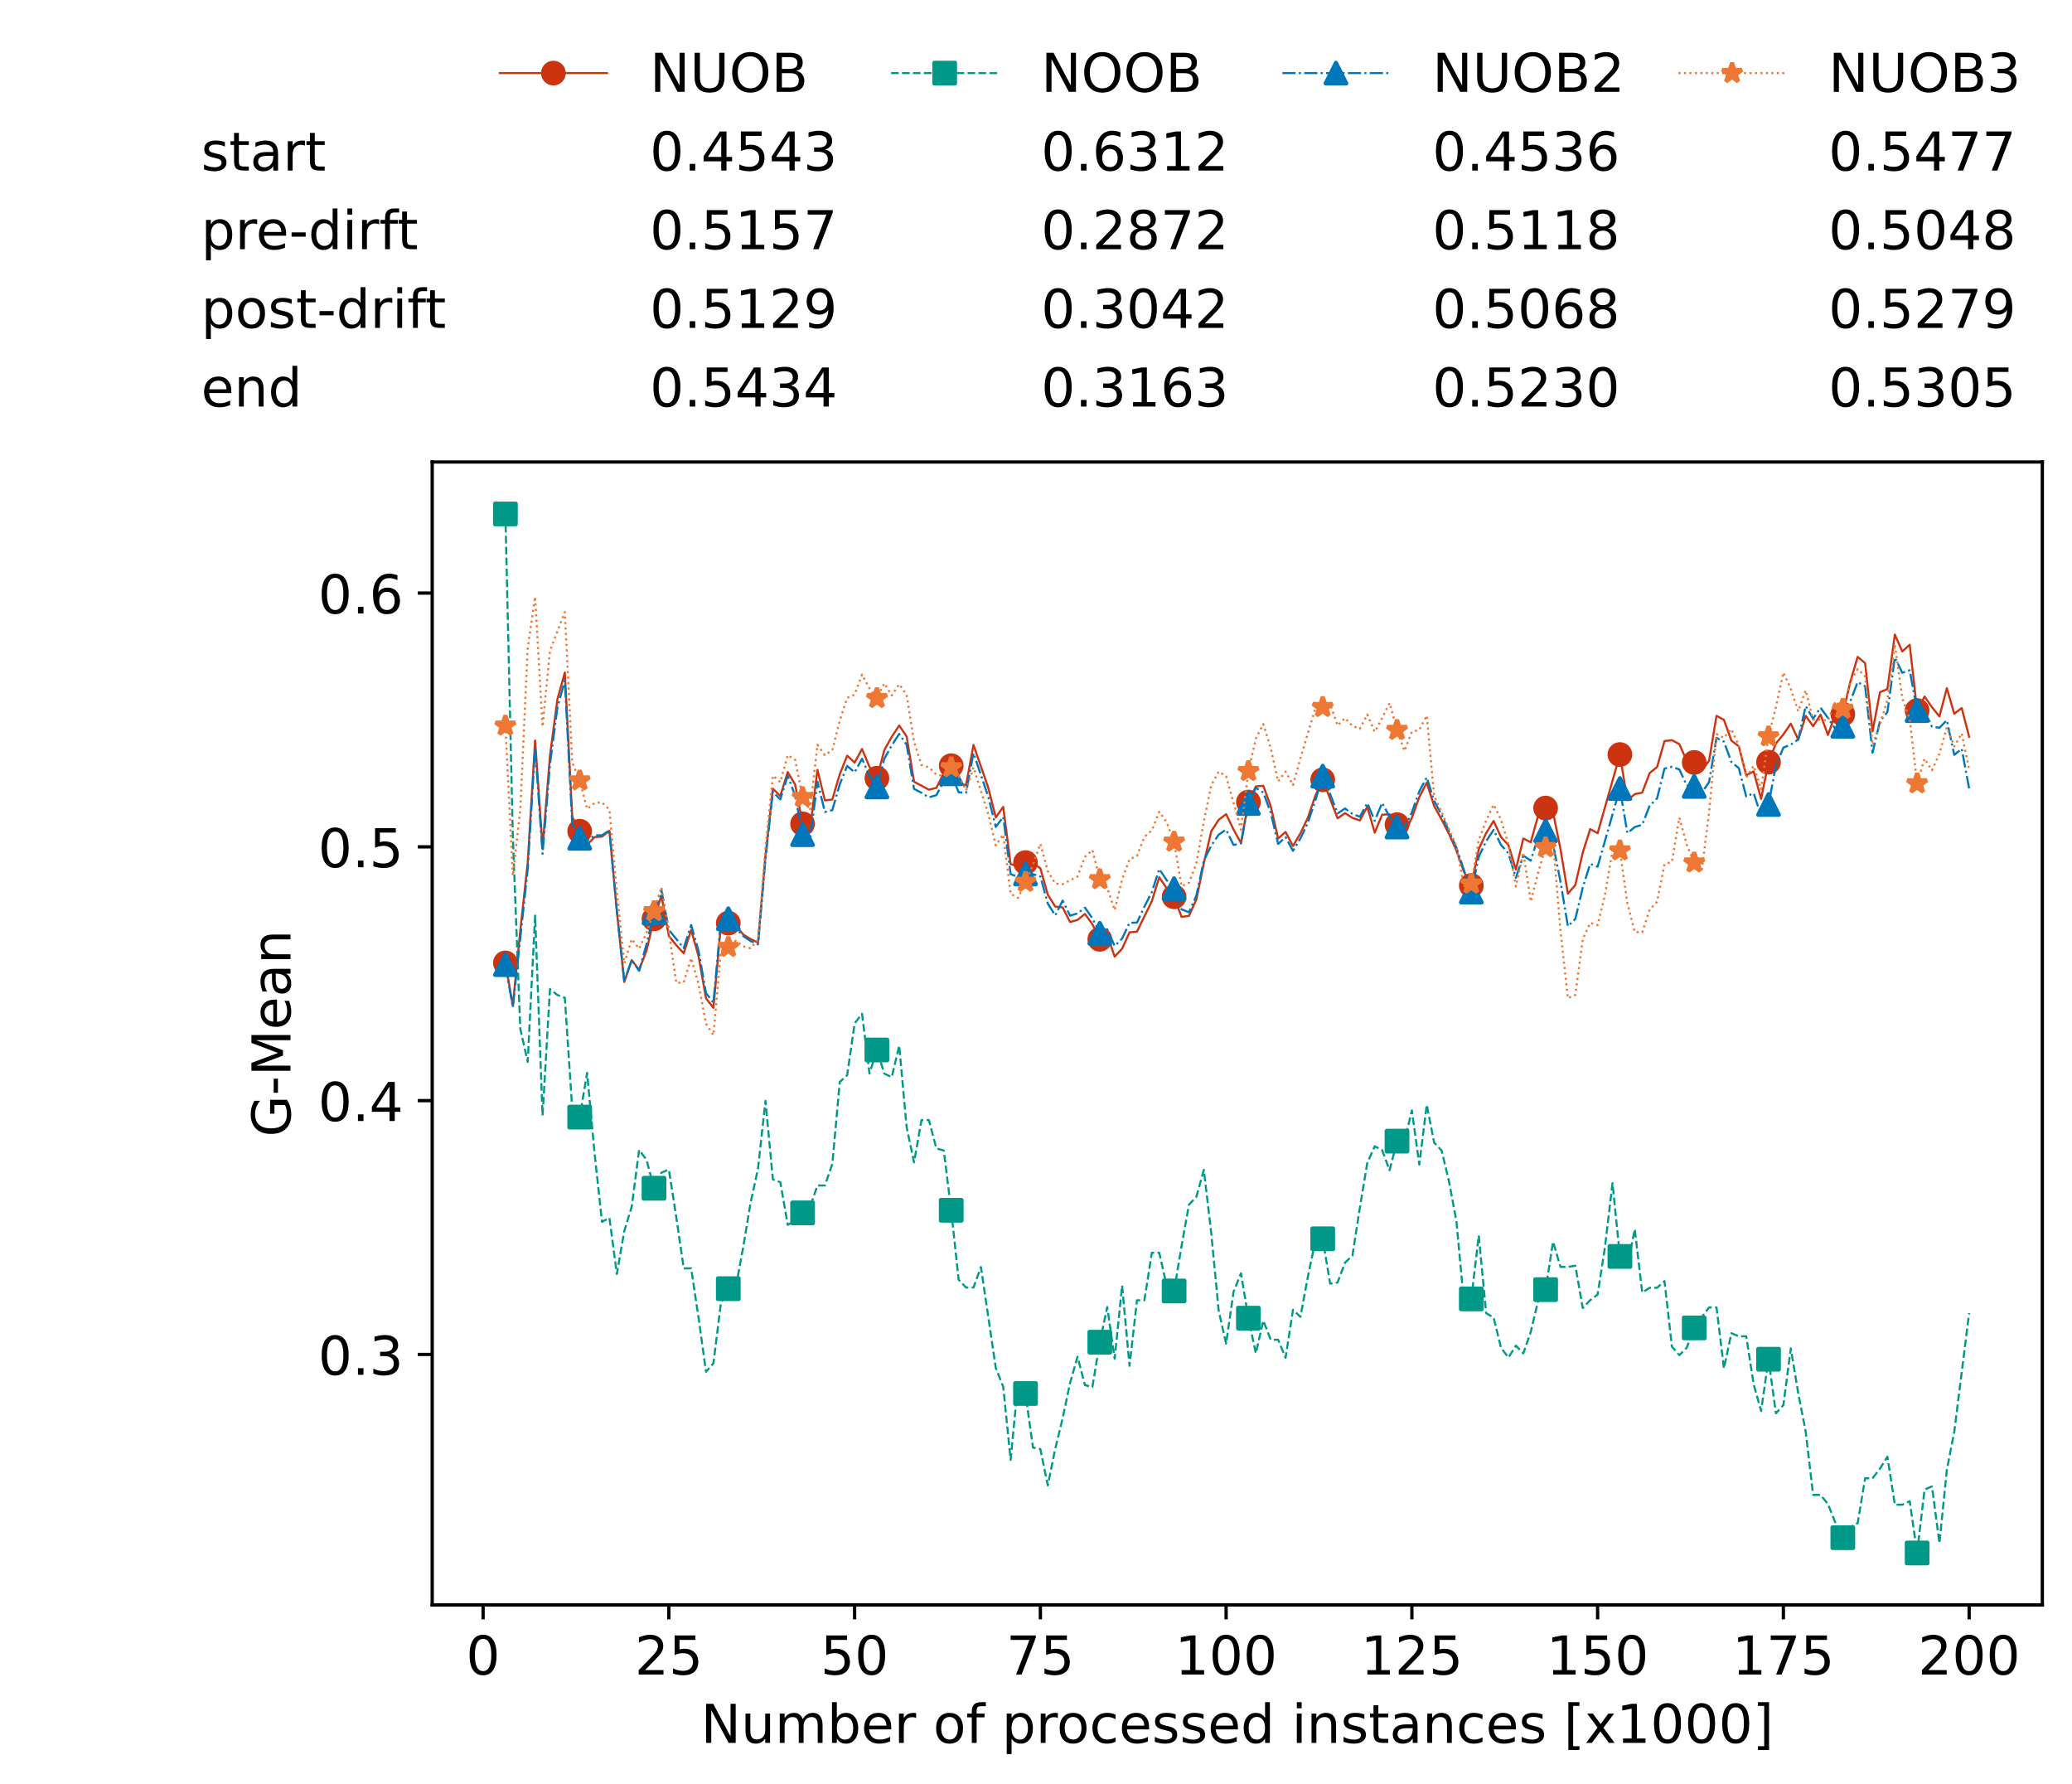 <?xml version="1.0" encoding="utf-8" standalone="no"?>
<!DOCTYPE svg PUBLIC "-//W3C//DTD SVG 1.1//EN"
  "http://www.w3.org/Graphics/SVG/1.1/DTD/svg11.dtd">
<!-- Created with matplotlib (https://matplotlib.org/) -->
<svg height="432.615pt" version="1.1" viewBox="0 0 502.65 432.615" width="502.65pt" xmlns="http://www.w3.org/2000/svg" xmlns:xlink="http://www.w3.org/1999/xlink">
 <defs>
  <style type="text/css">*{stroke-linecap:butt;stroke-linejoin:round;}</style>
 </defs>
 <g id="figure_1">
  <g id="patch_1">
   <path d="M 0 432.615 
L 502.65 432.615 
L 502.65 0 
L 0 0 
z
" style="fill:#ffffff;"/>
  </g>
  <g id="axes_1">
   <g id="patch_2">
    <path d="M 104.85 389.252 
L 495.45 389.252 
L 495.45 112.052 
L 104.85 112.052 
z
" style="fill:#ffffff;"/>
   </g>
   <g id="matplotlib.axis_1">
    <g id="xtick_1">
     <g id="line2d_1">
      <defs>
       <path d="M 0 0 
L 0 3.5 
" id="m81dc3fbf40" style="stroke:#000000;stroke-width:0.8;"/>
      </defs>
      <g>
       <use style="stroke:#000000;stroke-width:0.8;" x="117.197" xlink:href="#m81dc3fbf40" y="389.252"/>
      </g>
     </g>
     <g id="text_1">
      <!-- 0 -->
      <g transform="translate(113.061 406.13)scale(0.13 -0.13)">
       <defs>
        <path d="M 31.781 66.406 
Q 24.172 66.406 20.328 58.906 
Q 16.5 51.422 16.5 36.375 
Q 16.5 21.391 20.328 13.891 
Q 24.172 6.391 31.781 6.391 
Q 39.453 6.391 43.281 13.891 
Q 47.125 21.391 47.125 36.375 
Q 47.125 51.422 43.281 58.906 
Q 39.453 66.406 31.781 66.406 
z
M 31.781 74.219 
Q 44.047 74.219 50.516 64.516 
Q 56.984 54.828 56.984 36.375 
Q 56.984 17.969 50.516 8.266 
Q 44.047 -1.422 31.781 -1.422 
Q 19.531 -1.422 13.062 8.266 
Q 6.594 17.969 6.594 36.375 
Q 6.594 54.828 13.062 64.516 
Q 19.531 74.219 31.781 74.219 
z
" id="DejaVuSans-48"/>
       </defs>
       <use xlink:href="#DejaVuSans-48"/>
      </g>
     </g>
    </g>
    <g id="xtick_2">
     <g id="line2d_2">
      <g>
       <use style="stroke:#000000;stroke-width:0.8;" x="162.259" xlink:href="#m81dc3fbf40" y="389.252"/>
      </g>
     </g>
     <g id="text_2">
      <!-- 25 -->
      <g transform="translate(153.988 406.13)scale(0.13 -0.13)">
       <defs>
        <path d="M 19.188 8.297 
L 53.609 8.297 
L 53.609 0 
L 7.328 0 
L 7.328 8.297 
Q 12.938 14.109 22.625 23.891 
Q 32.328 33.688 34.812 36.531 
Q 39.547 41.844 41.422 45.531 
Q 43.312 49.219 43.312 52.781 
Q 43.312 58.594 39.234 62.25 
Q 35.156 65.922 28.609 65.922 
Q 23.969 65.922 18.812 64.312 
Q 13.672 62.703 7.812 59.422 
L 7.812 69.391 
Q 13.766 71.781 18.938 73 
Q 24.125 74.219 28.422 74.219 
Q 39.75 74.219 46.484 68.547 
Q 53.219 62.891 53.219 53.422 
Q 53.219 48.922 51.531 44.891 
Q 49.859 40.875 45.406 35.406 
Q 44.188 33.984 37.641 27.219 
Q 31.109 20.453 19.188 8.297 
z
" id="DejaVuSans-50"/>
        <path d="M 10.797 72.906 
L 49.516 72.906 
L 49.516 64.594 
L 19.828 64.594 
L 19.828 46.734 
Q 21.969 47.469 24.109 47.828 
Q 26.266 48.188 28.422 48.188 
Q 40.625 48.188 47.75 41.5 
Q 54.891 34.812 54.891 23.391 
Q 54.891 11.625 47.562 5.094 
Q 40.234 -1.422 26.906 -1.422 
Q 22.312 -1.422 17.547 -0.641 
Q 12.797 0.141 7.719 1.703 
L 7.719 11.625 
Q 12.109 9.234 16.797 8.062 
Q 21.484 6.891 26.703 6.891 
Q 35.156 6.891 40.078 11.328 
Q 45.016 15.766 45.016 23.391 
Q 45.016 31 40.078 35.438 
Q 35.156 39.891 26.703 39.891 
Q 22.75 39.891 18.812 39.016 
Q 14.891 38.141 10.797 36.281 
z
" id="DejaVuSans-53"/>
       </defs>
       <use xlink:href="#DejaVuSans-50"/>
       <use x="63.623" xlink:href="#DejaVuSans-53"/>
      </g>
     </g>
    </g>
    <g id="xtick_3">
     <g id="line2d_3">
      <g>
       <use style="stroke:#000000;stroke-width:0.8;" x="207.322" xlink:href="#m81dc3fbf40" y="389.252"/>
      </g>
     </g>
     <g id="text_3">
      <!-- 50 -->
      <g transform="translate(199.05 406.13)scale(0.13 -0.13)">
       <use xlink:href="#DejaVuSans-53"/>
       <use x="63.623" xlink:href="#DejaVuSans-48"/>
      </g>
     </g>
    </g>
    <g id="xtick_4">
     <g id="line2d_4">
      <g>
       <use style="stroke:#000000;stroke-width:0.8;" x="252.384" xlink:href="#m81dc3fbf40" y="389.252"/>
      </g>
     </g>
     <g id="text_4">
      <!-- 75 -->
      <g transform="translate(244.113 406.13)scale(0.13 -0.13)">
       <defs>
        <path d="M 8.203 72.906 
L 55.078 72.906 
L 55.078 68.703 
L 28.609 0 
L 18.312 0 
L 43.219 64.594 
L 8.203 64.594 
z
" id="DejaVuSans-55"/>
       </defs>
       <use xlink:href="#DejaVuSans-55"/>
       <use x="63.623" xlink:href="#DejaVuSans-53"/>
      </g>
     </g>
    </g>
    <g id="xtick_5">
     <g id="line2d_5">
      <g>
       <use style="stroke:#000000;stroke-width:0.8;" x="297.446" xlink:href="#m81dc3fbf40" y="389.252"/>
      </g>
     </g>
     <g id="text_5">
      <!-- 100 -->
      <g transform="translate(285.039 406.13)scale(0.13 -0.13)">
       <defs>
        <path d="M 12.406 8.297 
L 28.516 8.297 
L 28.516 63.922 
L 10.984 60.406 
L 10.984 69.391 
L 28.422 72.906 
L 38.281 72.906 
L 38.281 8.297 
L 54.391 8.297 
L 54.391 0 
L 12.406 0 
z
" id="DejaVuSans-49"/>
       </defs>
       <use xlink:href="#DejaVuSans-49"/>
       <use x="63.623" xlink:href="#DejaVuSans-48"/>
       <use x="127.246" xlink:href="#DejaVuSans-48"/>
      </g>
     </g>
    </g>
    <g id="xtick_6">
     <g id="line2d_6">
      <g>
       <use style="stroke:#000000;stroke-width:0.8;" x="342.509" xlink:href="#m81dc3fbf40" y="389.252"/>
      </g>
     </g>
     <g id="text_6">
      <!-- 125 -->
      <g transform="translate(330.102 406.13)scale(0.13 -0.13)">
       <use xlink:href="#DejaVuSans-49"/>
       <use x="63.623" xlink:href="#DejaVuSans-50"/>
       <use x="127.246" xlink:href="#DejaVuSans-53"/>
      </g>
     </g>
    </g>
    <g id="xtick_7">
     <g id="line2d_7">
      <g>
       <use style="stroke:#000000;stroke-width:0.8;" x="387.571" xlink:href="#m81dc3fbf40" y="389.252"/>
      </g>
     </g>
     <g id="text_7">
      <!-- 150 -->
      <g transform="translate(375.164 406.13)scale(0.13 -0.13)">
       <use xlink:href="#DejaVuSans-49"/>
       <use x="63.623" xlink:href="#DejaVuSans-53"/>
       <use x="127.246" xlink:href="#DejaVuSans-48"/>
      </g>
     </g>
    </g>
    <g id="xtick_8">
     <g id="line2d_8">
      <g>
       <use style="stroke:#000000;stroke-width:0.8;" x="432.633" xlink:href="#m81dc3fbf40" y="389.252"/>
      </g>
     </g>
     <g id="text_8">
      <!-- 175 -->
      <g transform="translate(420.226 406.13)scale(0.13 -0.13)">
       <use xlink:href="#DejaVuSans-49"/>
       <use x="63.623" xlink:href="#DejaVuSans-55"/>
       <use x="127.246" xlink:href="#DejaVuSans-53"/>
      </g>
     </g>
    </g>
    <g id="xtick_9">
     <g id="line2d_9">
      <g>
       <use style="stroke:#000000;stroke-width:0.8;" x="477.695" xlink:href="#m81dc3fbf40" y="389.252"/>
      </g>
     </g>
     <g id="text_9">
      <!-- 200 -->
      <g transform="translate(465.289 406.13)scale(0.13 -0.13)">
       <use xlink:href="#DejaVuSans-50"/>
       <use x="63.623" xlink:href="#DejaVuSans-48"/>
       <use x="127.246" xlink:href="#DejaVuSans-48"/>
      </g>
     </g>
    </g>
    <g id="text_10">
     <!-- Number of processed instances [x1000] -->
     <g transform="translate(170.025 422.711)scale(0.13 -0.13)">
      <defs>
       <path d="M 9.812 72.906 
L 23.094 72.906 
L 55.422 11.922 
L 55.422 72.906 
L 64.984 72.906 
L 64.984 0 
L 51.703 0 
L 19.391 60.984 
L 19.391 0 
L 9.812 0 
z
" id="DejaVuSans-78"/>
       <path d="M 8.5 21.578 
L 8.5 54.688 
L 17.484 54.688 
L 17.484 21.922 
Q 17.484 14.156 20.5 10.266 
Q 23.531 6.391 29.594 6.391 
Q 36.859 6.391 41.078 11.031 
Q 45.312 15.672 45.312 23.688 
L 45.312 54.688 
L 54.297 54.688 
L 54.297 0 
L 45.312 0 
L 45.312 8.406 
Q 42.047 3.422 37.719 1 
Q 33.406 -1.422 27.688 -1.422 
Q 18.266 -1.422 13.375 4.438 
Q 8.5 10.297 8.5 21.578 
z
M 31.109 56 
z
" id="DejaVuSans-117"/>
       <path d="M 52 44.188 
Q 55.375 50.25 60.062 53.125 
Q 64.75 56 71.094 56 
Q 79.641 56 84.281 50.016 
Q 88.922 44.047 88.922 33.016 
L 88.922 0 
L 79.891 0 
L 79.891 32.719 
Q 79.891 40.578 77.094 44.375 
Q 74.312 48.188 68.609 48.188 
Q 61.625 48.188 57.562 43.547 
Q 53.516 38.922 53.516 30.906 
L 53.516 0 
L 44.484 0 
L 44.484 32.719 
Q 44.484 40.625 41.703 44.406 
Q 38.922 48.188 33.109 48.188 
Q 26.219 48.188 22.156 43.531 
Q 18.109 38.875 18.109 30.906 
L 18.109 0 
L 9.078 0 
L 9.078 54.688 
L 18.109 54.688 
L 18.109 46.188 
Q 21.188 51.219 25.484 53.609 
Q 29.781 56 35.688 56 
Q 41.656 56 45.828 52.969 
Q 50 49.953 52 44.188 
z
" id="DejaVuSans-109"/>
       <path d="M 48.688 27.297 
Q 48.688 37.203 44.609 42.844 
Q 40.531 48.484 33.406 48.484 
Q 26.266 48.484 22.188 42.844 
Q 18.109 37.203 18.109 27.297 
Q 18.109 17.391 22.188 11.75 
Q 26.266 6.109 33.406 6.109 
Q 40.531 6.109 44.609 11.75 
Q 48.688 17.391 48.688 27.297 
z
M 18.109 46.391 
Q 20.953 51.266 25.266 53.625 
Q 29.594 56 35.594 56 
Q 45.562 56 51.781 48.094 
Q 58.016 40.188 58.016 27.297 
Q 58.016 14.406 51.781 6.484 
Q 45.562 -1.422 35.594 -1.422 
Q 29.594 -1.422 25.266 0.953 
Q 20.953 3.328 18.109 8.203 
L 18.109 0 
L 9.078 0 
L 9.078 75.984 
L 18.109 75.984 
z
" id="DejaVuSans-98"/>
       <path d="M 56.203 29.594 
L 56.203 25.203 
L 14.891 25.203 
Q 15.484 15.922 20.484 11.062 
Q 25.484 6.203 34.422 6.203 
Q 39.594 6.203 44.453 7.469 
Q 49.312 8.734 54.109 11.281 
L 54.109 2.781 
Q 49.266 0.734 44.188 -0.344 
Q 39.109 -1.422 33.891 -1.422 
Q 20.797 -1.422 13.156 6.188 
Q 5.516 13.812 5.516 26.812 
Q 5.516 40.234 12.766 48.109 
Q 20.016 56 32.328 56 
Q 43.359 56 49.781 48.891 
Q 56.203 41.797 56.203 29.594 
z
M 47.219 32.234 
Q 47.125 39.594 43.094 43.984 
Q 39.062 48.391 32.422 48.391 
Q 24.906 48.391 20.391 44.141 
Q 15.875 39.891 15.188 32.172 
z
" id="DejaVuSans-101"/>
       <path d="M 41.109 46.297 
Q 39.594 47.172 37.812 47.578 
Q 36.031 48 33.891 48 
Q 26.266 48 22.188 43.047 
Q 18.109 38.094 18.109 28.812 
L 18.109 0 
L 9.078 0 
L 9.078 54.688 
L 18.109 54.688 
L 18.109 46.188 
Q 20.953 51.172 25.484 53.578 
Q 30.031 56 36.531 56 
Q 37.453 56 38.578 55.875 
Q 39.703 55.766 41.062 55.516 
z
" id="DejaVuSans-114"/>
       <path id="DejaVuSans-32"/>
       <path d="M 30.609 48.391 
Q 23.391 48.391 19.188 42.75 
Q 14.984 37.109 14.984 27.297 
Q 14.984 17.484 19.156 11.844 
Q 23.344 6.203 30.609 6.203 
Q 37.797 6.203 41.984 11.859 
Q 46.188 17.531 46.188 27.297 
Q 46.188 37.016 41.984 42.703 
Q 37.797 48.391 30.609 48.391 
z
M 30.609 56 
Q 42.328 56 49.016 48.375 
Q 55.719 40.766 55.719 27.297 
Q 55.719 13.875 49.016 6.219 
Q 42.328 -1.422 30.609 -1.422 
Q 18.844 -1.422 12.172 6.219 
Q 5.516 13.875 5.516 27.297 
Q 5.516 40.766 12.172 48.375 
Q 18.844 56 30.609 56 
z
" id="DejaVuSans-111"/>
       <path d="M 37.109 75.984 
L 37.109 68.5 
L 28.516 68.5 
Q 23.688 68.5 21.797 66.547 
Q 19.922 64.594 19.922 59.516 
L 19.922 54.688 
L 34.719 54.688 
L 34.719 47.703 
L 19.922 47.703 
L 19.922 0 
L 10.891 0 
L 10.891 47.703 
L 2.297 47.703 
L 2.297 54.688 
L 10.891 54.688 
L 10.891 58.5 
Q 10.891 67.625 15.141 71.797 
Q 19.391 75.984 28.609 75.984 
z
" id="DejaVuSans-102"/>
       <path d="M 18.109 8.203 
L 18.109 -20.797 
L 9.078 -20.797 
L 9.078 54.688 
L 18.109 54.688 
L 18.109 46.391 
Q 20.953 51.266 25.266 53.625 
Q 29.594 56 35.594 56 
Q 45.562 56 51.781 48.094 
Q 58.016 40.188 58.016 27.297 
Q 58.016 14.406 51.781 6.484 
Q 45.562 -1.422 35.594 -1.422 
Q 29.594 -1.422 25.266 0.953 
Q 20.953 3.328 18.109 8.203 
z
M 48.688 27.297 
Q 48.688 37.203 44.609 42.844 
Q 40.531 48.484 33.406 48.484 
Q 26.266 48.484 22.188 42.844 
Q 18.109 37.203 18.109 27.297 
Q 18.109 17.391 22.188 11.75 
Q 26.266 6.109 33.406 6.109 
Q 40.531 6.109 44.609 11.75 
Q 48.688 17.391 48.688 27.297 
z
" id="DejaVuSans-112"/>
       <path d="M 48.781 52.594 
L 48.781 44.188 
Q 44.969 46.297 41.141 47.344 
Q 37.312 48.391 33.406 48.391 
Q 24.656 48.391 19.812 42.844 
Q 14.984 37.312 14.984 27.297 
Q 14.984 17.281 19.812 11.734 
Q 24.656 6.203 33.406 6.203 
Q 37.312 6.203 41.141 7.25 
Q 44.969 8.297 48.781 10.406 
L 48.781 2.094 
Q 45.016 0.344 40.984 -0.531 
Q 36.969 -1.422 32.422 -1.422 
Q 20.062 -1.422 12.781 6.344 
Q 5.516 14.109 5.516 27.297 
Q 5.516 40.672 12.859 48.328 
Q 20.219 56 33.016 56 
Q 37.156 56 41.109 55.141 
Q 45.062 54.297 48.781 52.594 
z
" id="DejaVuSans-99"/>
       <path d="M 44.281 53.078 
L 44.281 44.578 
Q 40.484 46.531 36.375 47.5 
Q 32.281 48.484 27.875 48.484 
Q 21.188 48.484 17.844 46.438 
Q 14.5 44.391 14.5 40.281 
Q 14.5 37.156 16.891 35.375 
Q 19.281 33.594 26.516 31.984 
L 29.594 31.297 
Q 39.156 29.25 43.188 25.516 
Q 47.219 21.781 47.219 15.094 
Q 47.219 7.469 41.188 3.016 
Q 35.156 -1.422 24.609 -1.422 
Q 20.219 -1.422 15.453 -0.562 
Q 10.688 0.297 5.422 2 
L 5.422 11.281 
Q 10.406 8.688 15.234 7.391 
Q 20.062 6.109 24.812 6.109 
Q 31.156 6.109 34.562 8.281 
Q 37.984 10.453 37.984 14.406 
Q 37.984 18.062 35.516 20.016 
Q 33.062 21.969 24.703 23.781 
L 21.578 24.516 
Q 13.234 26.266 9.516 29.906 
Q 5.812 33.547 5.812 39.891 
Q 5.812 47.609 11.281 51.797 
Q 16.75 56 26.812 56 
Q 31.781 56 36.172 55.266 
Q 40.578 54.547 44.281 53.078 
z
" id="DejaVuSans-115"/>
       <path d="M 45.406 46.391 
L 45.406 75.984 
L 54.391 75.984 
L 54.391 0 
L 45.406 0 
L 45.406 8.203 
Q 42.578 3.328 38.25 0.953 
Q 33.938 -1.422 27.875 -1.422 
Q 17.969 -1.422 11.734 6.484 
Q 5.516 14.406 5.516 27.297 
Q 5.516 40.188 11.734 48.094 
Q 17.969 56 27.875 56 
Q 33.938 56 38.25 53.625 
Q 42.578 51.266 45.406 46.391 
z
M 14.797 27.297 
Q 14.797 17.391 18.875 11.75 
Q 22.953 6.109 30.078 6.109 
Q 37.203 6.109 41.297 11.75 
Q 45.406 17.391 45.406 27.297 
Q 45.406 37.203 41.297 42.844 
Q 37.203 48.484 30.078 48.484 
Q 22.953 48.484 18.875 42.844 
Q 14.797 37.203 14.797 27.297 
z
" id="DejaVuSans-100"/>
       <path d="M 9.422 54.688 
L 18.406 54.688 
L 18.406 0 
L 9.422 0 
z
M 9.422 75.984 
L 18.406 75.984 
L 18.406 64.594 
L 9.422 64.594 
z
" id="DejaVuSans-105"/>
       <path d="M 54.891 33.016 
L 54.891 0 
L 45.906 0 
L 45.906 32.719 
Q 45.906 40.484 42.875 44.328 
Q 39.844 48.188 33.797 48.188 
Q 26.516 48.188 22.312 43.547 
Q 18.109 38.922 18.109 30.906 
L 18.109 0 
L 9.078 0 
L 9.078 54.688 
L 18.109 54.688 
L 18.109 46.188 
Q 21.344 51.125 25.703 53.562 
Q 30.078 56 35.797 56 
Q 45.219 56 50.047 50.172 
Q 54.891 44.344 54.891 33.016 
z
" id="DejaVuSans-110"/>
       <path d="M 18.312 70.219 
L 18.312 54.688 
L 36.812 54.688 
L 36.812 47.703 
L 18.312 47.703 
L 18.312 18.016 
Q 18.312 11.328 20.141 9.422 
Q 21.969 7.516 27.594 7.516 
L 36.812 7.516 
L 36.812 0 
L 27.594 0 
Q 17.188 0 13.234 3.875 
Q 9.281 7.766 9.281 18.016 
L 9.281 47.703 
L 2.688 47.703 
L 2.688 54.688 
L 9.281 54.688 
L 9.281 70.219 
z
" id="DejaVuSans-116"/>
       <path d="M 34.281 27.484 
Q 23.391 27.484 19.188 25 
Q 14.984 22.516 14.984 16.5 
Q 14.984 11.719 18.141 8.906 
Q 21.297 6.109 26.703 6.109 
Q 34.188 6.109 38.703 11.406 
Q 43.219 16.703 43.219 25.484 
L 43.219 27.484 
z
M 52.203 31.203 
L 52.203 0 
L 43.219 0 
L 43.219 8.297 
Q 40.141 3.328 35.547 0.953 
Q 30.953 -1.422 24.312 -1.422 
Q 15.922 -1.422 10.953 3.297 
Q 6 8.016 6 15.922 
Q 6 25.141 12.172 29.828 
Q 18.359 34.516 30.609 34.516 
L 43.219 34.516 
L 43.219 35.406 
Q 43.219 41.609 39.141 45 
Q 35.062 48.391 27.688 48.391 
Q 23 48.391 18.547 47.266 
Q 14.109 46.141 10.016 43.891 
L 10.016 52.203 
Q 14.938 54.109 19.578 55.047 
Q 24.219 56 28.609 56 
Q 40.484 56 46.344 49.844 
Q 52.203 43.703 52.203 31.203 
z
" id="DejaVuSans-97"/>
       <path d="M 8.594 75.984 
L 29.297 75.984 
L 29.297 69 
L 17.578 69 
L 17.578 -6.203 
L 29.297 -6.203 
L 29.297 -13.188 
L 8.594 -13.188 
z
" id="DejaVuSans-91"/>
       <path d="M 54.891 54.688 
L 35.109 28.078 
L 55.906 0 
L 45.312 0 
L 29.391 21.484 
L 13.484 0 
L 2.875 0 
L 24.125 28.609 
L 4.688 54.688 
L 15.281 54.688 
L 29.781 35.203 
L 44.281 54.688 
z
" id="DejaVuSans-120"/>
       <path d="M 30.422 75.984 
L 30.422 -13.188 
L 9.719 -13.188 
L 9.719 -6.203 
L 21.391 -6.203 
L 21.391 69 
L 9.719 69 
L 9.719 75.984 
z
" id="DejaVuSans-93"/>
      </defs>
      <use xlink:href="#DejaVuSans-78"/>
      <use x="74.805" xlink:href="#DejaVuSans-117"/>
      <use x="138.184" xlink:href="#DejaVuSans-109"/>
      <use x="235.596" xlink:href="#DejaVuSans-98"/>
      <use x="299.072" xlink:href="#DejaVuSans-101"/>
      <use x="360.596" xlink:href="#DejaVuSans-114"/>
      <use x="401.709" xlink:href="#DejaVuSans-32"/>
      <use x="433.496" xlink:href="#DejaVuSans-111"/>
      <use x="494.678" xlink:href="#DejaVuSans-102"/>
      <use x="529.883" xlink:href="#DejaVuSans-32"/>
      <use x="561.67" xlink:href="#DejaVuSans-112"/>
      <use x="625.146" xlink:href="#DejaVuSans-114"/>
      <use x="664.01" xlink:href="#DejaVuSans-111"/>
      <use x="725.191" xlink:href="#DejaVuSans-99"/>
      <use x="780.172" xlink:href="#DejaVuSans-101"/>
      <use x="841.695" xlink:href="#DejaVuSans-115"/>
      <use x="893.795" xlink:href="#DejaVuSans-115"/>
      <use x="945.895" xlink:href="#DejaVuSans-101"/>
      <use x="1007.418" xlink:href="#DejaVuSans-100"/>
      <use x="1070.895" xlink:href="#DejaVuSans-32"/>
      <use x="1102.682" xlink:href="#DejaVuSans-105"/>
      <use x="1130.465" xlink:href="#DejaVuSans-110"/>
      <use x="1193.844" xlink:href="#DejaVuSans-115"/>
      <use x="1245.943" xlink:href="#DejaVuSans-116"/>
      <use x="1285.152" xlink:href="#DejaVuSans-97"/>
      <use x="1346.432" xlink:href="#DejaVuSans-110"/>
      <use x="1409.811" xlink:href="#DejaVuSans-99"/>
      <use x="1464.791" xlink:href="#DejaVuSans-101"/>
      <use x="1526.314" xlink:href="#DejaVuSans-115"/>
      <use x="1578.414" xlink:href="#DejaVuSans-32"/>
      <use x="1610.201" xlink:href="#DejaVuSans-91"/>
      <use x="1649.215" xlink:href="#DejaVuSans-120"/>
      <use x="1708.395" xlink:href="#DejaVuSans-49"/>
      <use x="1772.018" xlink:href="#DejaVuSans-48"/>
      <use x="1835.641" xlink:href="#DejaVuSans-48"/>
      <use x="1899.264" xlink:href="#DejaVuSans-48"/>
      <use x="1962.887" xlink:href="#DejaVuSans-93"/>
     </g>
    </g>
   </g>
   <g id="matplotlib.axis_2">
    <g id="ytick_1">
     <g id="line2d_10">
      <defs>
       <path d="M 0 0 
L -3.5 0 
" id="m4ccbe6cafb" style="stroke:#000000;stroke-width:0.8;"/>
      </defs>
      <g>
       <use style="stroke:#000000;stroke-width:0.8;" x="104.85" xlink:href="#m4ccbe6cafb" y="328.497"/>
      </g>
     </g>
     <g id="text_11">
      <!-- 0.3 -->
      <g transform="translate(77.176 333.436)scale(0.13 -0.13)">
       <defs>
        <path d="M 10.688 12.406 
L 21 12.406 
L 21 0 
L 10.688 0 
z
" id="DejaVuSans-46"/>
        <path d="M 40.578 39.312 
Q 47.656 37.797 51.625 33 
Q 55.609 28.219 55.609 21.188 
Q 55.609 10.406 48.188 4.484 
Q 40.766 -1.422 27.094 -1.422 
Q 22.516 -1.422 17.656 -0.516 
Q 12.797 0.391 7.625 2.203 
L 7.625 11.719 
Q 11.719 9.328 16.594 8.109 
Q 21.484 6.891 26.812 6.891 
Q 36.078 6.891 40.938 10.547 
Q 45.797 14.203 45.797 21.188 
Q 45.797 27.641 41.281 31.266 
Q 36.766 34.906 28.719 34.906 
L 20.219 34.906 
L 20.219 43.016 
L 29.109 43.016 
Q 36.375 43.016 40.234 45.922 
Q 44.094 48.828 44.094 54.297 
Q 44.094 59.906 40.109 62.906 
Q 36.141 65.922 28.719 65.922 
Q 24.656 65.922 20.016 65.031 
Q 15.375 64.156 9.812 62.312 
L 9.812 71.094 
Q 15.438 72.656 20.344 73.438 
Q 25.25 74.219 29.594 74.219 
Q 40.828 74.219 47.359 69.109 
Q 53.906 64.016 53.906 55.328 
Q 53.906 49.266 50.438 45.094 
Q 46.969 40.922 40.578 39.312 
z
" id="DejaVuSans-51"/>
       </defs>
       <use xlink:href="#DejaVuSans-48"/>
       <use x="63.623" xlink:href="#DejaVuSans-46"/>
       <use x="95.41" xlink:href="#DejaVuSans-51"/>
      </g>
     </g>
    </g>
    <g id="ytick_2">
     <g id="line2d_11">
      <g>
       <use style="stroke:#000000;stroke-width:0.8;" x="104.85" xlink:href="#m4ccbe6cafb" y="266.945"/>
      </g>
     </g>
     <g id="text_12">
      <!-- 0.4 -->
      <g transform="translate(77.176 271.884)scale(0.13 -0.13)">
       <defs>
        <path d="M 37.797 64.312 
L 12.891 25.391 
L 37.797 25.391 
z
M 35.203 72.906 
L 47.609 72.906 
L 47.609 25.391 
L 58.016 25.391 
L 58.016 17.188 
L 47.609 17.188 
L 47.609 0 
L 37.797 0 
L 37.797 17.188 
L 4.891 17.188 
L 4.891 26.703 
z
" id="DejaVuSans-52"/>
       </defs>
       <use xlink:href="#DejaVuSans-48"/>
       <use x="63.623" xlink:href="#DejaVuSans-46"/>
       <use x="95.41" xlink:href="#DejaVuSans-52"/>
      </g>
     </g>
    </g>
    <g id="ytick_3">
     <g id="line2d_12">
      <g>
       <use style="stroke:#000000;stroke-width:0.8;" x="104.85" xlink:href="#m4ccbe6cafb" y="205.393"/>
      </g>
     </g>
     <g id="text_13">
      <!-- 0.5 -->
      <g transform="translate(77.176 210.332)scale(0.13 -0.13)">
       <use xlink:href="#DejaVuSans-48"/>
       <use x="63.623" xlink:href="#DejaVuSans-46"/>
       <use x="95.41" xlink:href="#DejaVuSans-53"/>
      </g>
     </g>
    </g>
    <g id="ytick_4">
     <g id="line2d_13">
      <g>
       <use style="stroke:#000000;stroke-width:0.8;" x="104.85" xlink:href="#m4ccbe6cafb" y="143.842"/>
      </g>
     </g>
     <g id="text_14">
      <!-- 0.6 -->
      <g transform="translate(77.176 148.781)scale(0.13 -0.13)">
       <defs>
        <path d="M 33.016 40.375 
Q 26.375 40.375 22.484 35.828 
Q 18.609 31.297 18.609 23.391 
Q 18.609 15.531 22.484 10.953 
Q 26.375 6.391 33.016 6.391 
Q 39.656 6.391 43.531 10.953 
Q 47.406 15.531 47.406 23.391 
Q 47.406 31.297 43.531 35.828 
Q 39.656 40.375 33.016 40.375 
z
M 52.594 71.297 
L 52.594 62.312 
Q 48.875 64.062 45.094 64.984 
Q 41.312 65.922 37.594 65.922 
Q 27.828 65.922 22.672 59.328 
Q 17.531 52.734 16.797 39.406 
Q 19.672 43.656 24.016 45.922 
Q 28.375 48.188 33.594 48.188 
Q 44.578 48.188 50.953 41.516 
Q 57.328 34.859 57.328 23.391 
Q 57.328 12.156 50.688 5.359 
Q 44.047 -1.422 33.016 -1.422 
Q 20.359 -1.422 13.672 8.266 
Q 6.984 17.969 6.984 36.375 
Q 6.984 53.656 15.188 63.938 
Q 23.391 74.219 37.203 74.219 
Q 40.922 74.219 44.703 73.484 
Q 48.484 72.75 52.594 71.297 
z
" id="DejaVuSans-54"/>
       </defs>
       <use xlink:href="#DejaVuSans-48"/>
       <use x="63.623" xlink:href="#DejaVuSans-46"/>
       <use x="95.41" xlink:href="#DejaVuSans-54"/>
      </g>
     </g>
    </g>
    <g id="text_15">
     <!-- G-Mean -->
     <g transform="translate(70.472 275.744)rotate(-90)scale(0.13 -0.13)">
      <defs>
       <path d="M 59.516 10.406 
L 59.516 29.984 
L 43.406 29.984 
L 43.406 38.094 
L 69.281 38.094 
L 69.281 6.781 
Q 63.578 2.734 56.688 0.656 
Q 49.812 -1.422 42 -1.422 
Q 24.906 -1.422 15.25 8.562 
Q 5.609 18.562 5.609 36.375 
Q 5.609 54.25 15.25 64.234 
Q 24.906 74.219 42 74.219 
Q 49.125 74.219 55.547 72.453 
Q 61.969 70.703 67.391 67.281 
L 67.391 56.781 
Q 61.922 61.422 55.766 63.766 
Q 49.609 66.109 42.828 66.109 
Q 29.438 66.109 22.719 58.641 
Q 16.016 51.172 16.016 36.375 
Q 16.016 21.625 22.719 14.156 
Q 29.438 6.688 42.828 6.688 
Q 48.047 6.688 52.141 7.594 
Q 56.25 8.5 59.516 10.406 
z
" id="DejaVuSans-71"/>
       <path d="M 4.891 31.391 
L 31.203 31.391 
L 31.203 23.391 
L 4.891 23.391 
z
" id="DejaVuSans-45"/>
       <path d="M 9.812 72.906 
L 24.516 72.906 
L 43.109 23.297 
L 61.812 72.906 
L 76.516 72.906 
L 76.516 0 
L 66.891 0 
L 66.891 64.016 
L 48.094 14.016 
L 38.188 14.016 
L 19.391 64.016 
L 19.391 0 
L 9.812 0 
z
" id="DejaVuSans-77"/>
      </defs>
      <use xlink:href="#DejaVuSans-71"/>
      <use x="77.49" xlink:href="#DejaVuSans-45"/>
      <use x="113.574" xlink:href="#DejaVuSans-77"/>
      <use x="199.854" xlink:href="#DejaVuSans-101"/>
      <use x="261.377" xlink:href="#DejaVuSans-97"/>
      <use x="322.656" xlink:href="#DejaVuSans-110"/>
     </g>
    </g>
   </g>
   <g id="line2d_14"/>
   <g id="line2d_15"/>
   <g id="line2d_16"/>
   <g id="line2d_17"/>
   <g id="line2d_18"/>
   <g id="line2d_19">
    <path clip-path="url(#p2862d1495f)" d="M 122.605 233.539 
L 124.407 243.885 
L 126.21 225.781 
L 128.012 209.262 
L 129.815 179.593 
L 131.617 205.527 
L 133.419 183.315 
L 135.222 169.59 
L 137.024 163.123 
L 138.827 198.125 
L 142.432 204.878 
L 144.234 203.027 
L 146.037 202.911 
L 147.839 201.494 
L 149.642 220.973 
L 151.444 238.16 
L 153.247 232.848 
L 155.049 235.267 
L 156.852 230.488 
L 158.654 222.861 
L 160.457 217.211 
L 162.259 226.966 
L 164.062 229.255 
L 165.864 231.2 
L 167.667 225.52 
L 169.469 231.964 
L 171.272 242.133 
L 173.074 244.435 
L 174.877 224.496 
L 176.679 223.892 
L 178.482 224.463 
L 180.284 226.637 
L 182.087 227.748 
L 183.889 228.619 
L 185.692 207.626 
L 187.494 191.294 
L 189.297 193.042 
L 191.099 187.246 
L 192.902 190.307 
L 194.704 199.809 
L 196.507 200.968 
L 198.309 186.723 
L 200.112 194.129 
L 201.914 193.897 
L 203.717 187.773 
L 205.519 183.277 
L 207.322 184.95 
L 209.124 181.664 
L 210.927 185.975 
L 212.729 188.755 
L 214.532 181.908 
L 216.334 178.685 
L 218.137 175.957 
L 219.939 178.62 
L 221.742 189.587 
L 225.347 191.532 
L 227.149 191.085 
L 228.952 187.522 
L 230.754 185.702 
L 232.557 190.196 
L 234.359 190.397 
L 236.162 180.663 
L 239.767 191.136 
L 241.569 198.249 
L 243.372 195.709 
L 245.174 209.585 
L 246.976 210.077 
L 248.779 209.203 
L 250.581 209.301 
L 252.384 210.604 
L 254.186 216.987 
L 255.989 219.864 
L 257.791 220.074 
L 259.594 223.623 
L 261.396 223.12 
L 263.199 221.655 
L 265.001 224.159 
L 266.804 227.813 
L 268.606 226.744 
L 270.409 232.021 
L 272.211 230.088 
L 274.014 226.136 
L 275.816 225.954 
L 279.421 218.58 
L 281.224 212.757 
L 283.026 215.443 
L 284.829 217.5 
L 286.631 222.371 
L 288.434 222.126 
L 290.236 218.126 
L 292.039 209.355 
L 293.841 201.606 
L 295.644 198.832 
L 297.446 197.459 
L 299.249 201.198 
L 301.051 204.439 
L 302.854 194.529 
L 304.656 190.741 
L 306.459 190.571 
L 308.261 195.509 
L 310.064 203.353 
L 311.866 201.78 
L 313.669 205.197 
L 315.471 202.106 
L 317.274 198.333 
L 319.076 193.047 
L 320.879 189.132 
L 324.484 198.459 
L 326.286 197.21 
L 328.089 198.371 
L 329.891 198.977 
L 331.694 195.64 
L 333.496 201.946 
L 335.299 197.593 
L 337.101 197.491 
L 338.904 200.003 
L 340.706 202.21 
L 342.509 198.321 
L 344.311 193.324 
L 346.114 189.827 
L 347.916 195.51 
L 349.719 198.752 
L 351.521 202.284 
L 353.324 206.288 
L 355.126 211.407 
L 356.928 214.77 
L 358.731 205.946 
L 360.533 202.044 
L 362.336 199.116 
L 364.138 203.023 
L 365.941 204.985 
L 367.743 210.883 
L 369.546 203.366 
L 371.348 204.263 
L 373.151 197.803 
L 374.953 195.984 
L 376.756 196.997 
L 378.558 205.938 
L 380.361 216.752 
L 382.163 214.638 
L 383.966 206.785 
L 385.768 201.075 
L 387.571 202.078 
L 392.978 183.003 
L 394.781 194.091 
L 396.583 192.604 
L 398.386 192.241 
L 400.188 187.491 
L 401.991 186.027 
L 403.793 179.74 
L 405.596 179.514 
L 407.398 180.479 
L 409.201 184.564 
L 411.003 184.92 
L 412.806 186.862 
L 414.608 184.513 
L 416.411 173.616 
L 418.213 174.589 
L 420.016 179.625 
L 421.818 180.995 
L 423.621 188.029 
L 425.423 187.103 
L 427.226 193.755 
L 429.028 184.854 
L 430.831 180.309 
L 432.633 178.108 
L 434.436 175.495 
L 436.238 179.421 
L 438.041 173.602 
L 439.843 176.137 
L 441.646 173.335 
L 443.448 178.258 
L 445.251 173.153 
L 447.053 173.238 
L 448.856 165.406 
L 450.658 159.307 
L 452.461 160.851 
L 454.263 177.381 
L 456.066 167.867 
L 457.868 167.144 
L 459.671 153.9 
L 461.473 158.002 
L 463.276 156.373 
L 465.078 172.338 
L 466.881 168.932 
L 468.683 171.526 
L 470.485 173.754 
L 472.288 166.916 
L 474.09 173.114 
L 475.893 171.728 
L 477.695 178.685 
L 477.695 178.685 
" style="fill:none;stroke:#cc3311;stroke-linecap:square;stroke-width:0.5;"/>
    <defs>
     <path d="M 0 2.5 
C 0.663 2.5 1.299 2.237 1.768 1.768 
C 2.237 1.299 2.5 0.663 2.5 0 
C 2.5 -0.663 2.237 -1.299 1.768 -1.768 
C 1.299 -2.237 0.663 -2.5 0 -2.5 
C -0.663 -2.5 -1.299 -2.237 -1.768 -1.768 
C -2.237 -1.299 -2.5 -0.663 -2.5 0 
C -2.5 0.663 -2.237 1.299 -1.768 1.768 
C -1.299 2.237 -0.663 2.5 0 2.5 
z
" id="m07a39b65fd" style="stroke:#cc3311;"/>
    </defs>
    <g clip-path="url(#p2862d1495f)">
     <use style="fill:#cc3311;stroke:#cc3311;" x="122.605" xlink:href="#m07a39b65fd" y="233.539"/>
     <use style="fill:#cc3311;stroke:#cc3311;" x="140.629" xlink:href="#m07a39b65fd" y="201.601"/>
     <use style="fill:#cc3311;stroke:#cc3311;" x="158.654" xlink:href="#m07a39b65fd" y="222.861"/>
     <use style="fill:#cc3311;stroke:#cc3311;" x="176.679" xlink:href="#m07a39b65fd" y="223.892"/>
     <use style="fill:#cc3311;stroke:#cc3311;" x="194.704" xlink:href="#m07a39b65fd" y="199.809"/>
     <use style="fill:#cc3311;stroke:#cc3311;" x="212.729" xlink:href="#m07a39b65fd" y="188.755"/>
     <use style="fill:#cc3311;stroke:#cc3311;" x="230.754" xlink:href="#m07a39b65fd" y="185.702"/>
     <use style="fill:#cc3311;stroke:#cc3311;" x="248.779" xlink:href="#m07a39b65fd" y="209.203"/>
     <use style="fill:#cc3311;stroke:#cc3311;" x="266.804" xlink:href="#m07a39b65fd" y="227.813"/>
     <use style="fill:#cc3311;stroke:#cc3311;" x="284.829" xlink:href="#m07a39b65fd" y="217.5"/>
     <use style="fill:#cc3311;stroke:#cc3311;" x="302.854" xlink:href="#m07a39b65fd" y="194.529"/>
     <use style="fill:#cc3311;stroke:#cc3311;" x="320.879" xlink:href="#m07a39b65fd" y="189.132"/>
     <use style="fill:#cc3311;stroke:#cc3311;" x="338.904" xlink:href="#m07a39b65fd" y="200.003"/>
     <use style="fill:#cc3311;stroke:#cc3311;" x="356.928" xlink:href="#m07a39b65fd" y="214.77"/>
     <use style="fill:#cc3311;stroke:#cc3311;" x="374.953" xlink:href="#m07a39b65fd" y="195.984"/>
     <use style="fill:#cc3311;stroke:#cc3311;" x="392.978" xlink:href="#m07a39b65fd" y="183.003"/>
     <use style="fill:#cc3311;stroke:#cc3311;" x="411.003" xlink:href="#m07a39b65fd" y="184.92"/>
     <use style="fill:#cc3311;stroke:#cc3311;" x="429.028" xlink:href="#m07a39b65fd" y="184.854"/>
     <use style="fill:#cc3311;stroke:#cc3311;" x="447.053" xlink:href="#m07a39b65fd" y="173.238"/>
     <use style="fill:#cc3311;stroke:#cc3311;" x="465.078" xlink:href="#m07a39b65fd" y="172.338"/>
    </g>
   </g>
   <g id="line2d_20"/>
   <g id="line2d_21"/>
   <g id="line2d_22"/>
   <g id="line2d_23"/>
   <g id="line2d_24">
    <path clip-path="url(#p2862d1495f)" d="M 122.605 124.652 
L 124.407 202.815 
L 126.21 249.471 
L 128.012 257.554 
L 129.815 222.066 
L 131.617 270.58 
L 133.419 239.892 
L 135.222 241.325 
L 137.024 241.99 
L 138.827 269.106 
L 140.629 270.932 
L 142.432 260.202 
L 144.234 279.66 
L 146.037 296.338 
L 147.839 295.369 
L 149.642 308.98 
L 151.444 298.57 
L 153.247 292.66 
L 155.049 278.89 
L 156.852 281.329 
L 158.654 288.19 
L 160.457 284.411 
L 162.259 283.668 
L 164.062 295.236 
L 165.864 307.618 
L 167.667 307.618 
L 169.469 319.612 
L 171.272 332.702 
L 173.074 330.622 
L 174.877 316.129 
L 176.679 312.55 
L 178.482 312.271 
L 180.284 302.539 
L 182.087 291.68 
L 183.889 283.422 
L 185.692 266.989 
L 187.494 286.046 
L 189.297 286.721 
L 191.099 297.078 
L 192.902 296.104 
L 194.704 294.168 
L 196.507 292.716 
L 198.309 287.52 
L 200.112 287.52 
L 201.914 282.289 
L 203.717 262.433 
L 205.519 260.757 
L 207.322 248.219 
L 209.124 245.876 
L 210.927 260.369 
L 212.729 254.66 
L 214.532 260.384 
L 216.334 261.246 
L 218.137 253.584 
L 219.939 273.409 
L 221.742 281.909 
L 223.544 271.661 
L 225.347 271.653 
L 227.149 278.521 
L 228.952 279.037 
L 230.754 293.537 
L 232.557 310.377 
L 234.359 312.269 
L 236.162 312.269 
L 237.964 307.306 
L 241.569 331.766 
L 243.372 336.363 
L 245.174 354.078 
L 246.976 335.241 
L 248.779 337.977 
L 250.581 351.08 
L 252.384 351.449 
L 254.186 360.253 
L 255.989 351.391 
L 257.791 343.961 
L 259.594 335.391 
L 261.396 329.053 
L 263.199 335.935 
L 265.001 336.402 
L 266.804 325.527 
L 268.606 316.991 
L 270.409 329.555 
L 272.211 311.787 
L 274.014 331.251 
L 275.816 315.359 
L 277.619 315.359 
L 279.421 303.836 
L 281.224 303.836 
L 283.026 311.792 
L 284.829 313.101 
L 286.631 302.22 
L 288.434 292.172 
L 290.236 290.257 
L 292.039 283.738 
L 293.841 299.103 
L 295.644 317.921 
L 297.446 325.882 
L 299.249 313.318 
L 301.051 308.82 
L 302.854 319.695 
L 304.656 328.231 
L 306.459 320.285 
L 308.261 324.93 
L 310.064 324.93 
L 311.866 329.315 
L 313.669 317.683 
L 315.471 319.378 
L 317.274 309.646 
L 319.076 301.073 
L 320.879 300.452 
L 322.681 311.333 
L 324.484 311.045 
L 326.286 306.227 
L 328.089 304.536 
L 329.891 292.904 
L 331.694 282.023 
L 333.496 278.011 
L 335.299 278.943 
L 337.101 283.826 
L 338.904 276.77 
L 340.706 276.77 
L 342.509 269.328 
L 344.311 282.451 
L 346.114 267.943 
L 347.916 277.139 
L 349.719 279.044 
L 351.521 286.553 
L 353.324 296.286 
L 355.126 315.74 
L 356.928 315.034 
L 358.731 299.647 
L 360.533 318.483 
L 362.336 319.554 
L 364.138 326.898 
L 365.941 329.251 
L 367.743 326.368 
L 369.546 328.244 
L 371.348 323.02 
L 373.151 315.457 
L 374.953 312.782 
L 376.756 301.15 
L 378.558 307.258 
L 380.361 307.258 
L 382.163 306.982 
L 383.966 317.241 
L 385.768 315.336 
L 387.571 313.962 
L 389.373 302.33 
L 391.176 286.957 
L 392.978 304.726 
L 394.781 306.991 
L 396.583 298.107 
L 398.386 313.487 
L 400.188 312.333 
L 401.991 312.333 
L 403.793 310.709 
L 405.596 326.601 
L 407.398 328.674 
L 409.201 326.842 
L 411.003 322.066 
L 412.806 319.452 
L 414.608 317.099 
L 416.411 317.099 
L 418.213 331.883 
L 420.016 323.347 
L 421.818 324.098 
L 423.621 324.098 
L 425.423 335.731 
L 427.226 342.219 
L 429.028 329.655 
L 430.831 342.778 
L 432.633 340.781 
L 434.436 327.017 
L 436.238 337.898 
L 438.041 347.178 
L 439.843 362.566 
L 441.646 362.566 
L 443.448 364.792 
L 445.251 369.31 
L 447.053 372.948 
L 448.856 370.338 
L 450.658 369.412 
L 452.461 358.531 
L 454.263 358.531 
L 456.066 356.186 
L 457.868 353.303 
L 459.671 364.936 
L 461.473 364.936 
L 463.276 364.088 
L 465.078 376.652 
L 466.881 361.264 
L 468.683 360.513 
L 470.485 374.276 
L 472.288 356.508 
L 474.09 347.228 
L 477.695 318.474 
L 477.695 318.474 
" style="fill:none;stroke:#009988;stroke-dasharray:1.85,0.8;stroke-dashoffset:0;stroke-width:0.5;"/>
    <defs>
     <path d="M -2.5 2.5 
L 2.5 2.5 
L 2.5 -2.5 
L -2.5 -2.5 
z
" id="m5752b13097" style="stroke:#009988;stroke-linejoin:miter;"/>
    </defs>
    <g clip-path="url(#p2862d1495f)">
     <use style="fill:#009988;stroke:#009988;stroke-linejoin:miter;" x="122.605" xlink:href="#m5752b13097" y="124.652"/>
     <use style="fill:#009988;stroke:#009988;stroke-linejoin:miter;" x="140.629" xlink:href="#m5752b13097" y="270.932"/>
     <use style="fill:#009988;stroke:#009988;stroke-linejoin:miter;" x="158.654" xlink:href="#m5752b13097" y="288.19"/>
     <use style="fill:#009988;stroke:#009988;stroke-linejoin:miter;" x="176.679" xlink:href="#m5752b13097" y="312.55"/>
     <use style="fill:#009988;stroke:#009988;stroke-linejoin:miter;" x="194.704" xlink:href="#m5752b13097" y="294.168"/>
     <use style="fill:#009988;stroke:#009988;stroke-linejoin:miter;" x="212.729" xlink:href="#m5752b13097" y="254.66"/>
     <use style="fill:#009988;stroke:#009988;stroke-linejoin:miter;" x="230.754" xlink:href="#m5752b13097" y="293.537"/>
     <use style="fill:#009988;stroke:#009988;stroke-linejoin:miter;" x="248.779" xlink:href="#m5752b13097" y="337.977"/>
     <use style="fill:#009988;stroke:#009988;stroke-linejoin:miter;" x="266.804" xlink:href="#m5752b13097" y="325.527"/>
     <use style="fill:#009988;stroke:#009988;stroke-linejoin:miter;" x="284.829" xlink:href="#m5752b13097" y="313.101"/>
     <use style="fill:#009988;stroke:#009988;stroke-linejoin:miter;" x="302.854" xlink:href="#m5752b13097" y="319.695"/>
     <use style="fill:#009988;stroke:#009988;stroke-linejoin:miter;" x="320.879" xlink:href="#m5752b13097" y="300.452"/>
     <use style="fill:#009988;stroke:#009988;stroke-linejoin:miter;" x="338.904" xlink:href="#m5752b13097" y="276.77"/>
     <use style="fill:#009988;stroke:#009988;stroke-linejoin:miter;" x="356.928" xlink:href="#m5752b13097" y="315.034"/>
     <use style="fill:#009988;stroke:#009988;stroke-linejoin:miter;" x="374.953" xlink:href="#m5752b13097" y="312.782"/>
     <use style="fill:#009988;stroke:#009988;stroke-linejoin:miter;" x="392.978" xlink:href="#m5752b13097" y="304.726"/>
     <use style="fill:#009988;stroke:#009988;stroke-linejoin:miter;" x="411.003" xlink:href="#m5752b13097" y="322.066"/>
     <use style="fill:#009988;stroke:#009988;stroke-linejoin:miter;" x="429.028" xlink:href="#m5752b13097" y="329.655"/>
     <use style="fill:#009988;stroke:#009988;stroke-linejoin:miter;" x="447.053" xlink:href="#m5752b13097" y="372.948"/>
     <use style="fill:#009988;stroke:#009988;stroke-linejoin:miter;" x="465.078" xlink:href="#m5752b13097" y="376.652"/>
    </g>
   </g>
   <g id="line2d_25"/>
   <g id="line2d_26"/>
   <g id="line2d_27"/>
   <g id="line2d_28"/>
   <g id="line2d_29">
    <path clip-path="url(#p2862d1495f)" d="M 122.605 233.95 
L 124.407 244.301 
L 128.012 210.845 
L 129.815 181.23 
L 131.617 207.096 
L 133.419 185.371 
L 135.222 171.588 
L 137.024 165.058 
L 138.827 199.868 
L 140.629 203.311 
L 142.432 203.911 
L 144.234 202.582 
L 146.037 202.584 
L 147.839 201.366 
L 149.642 220.853 
L 151.444 238.047 
L 153.247 232.846 
L 155.049 235.451 
L 156.852 228.926 
L 158.654 221.435 
L 160.457 215.899 
L 162.259 225.53 
L 165.864 229.947 
L 167.667 224.337 
L 169.469 230.657 
L 171.272 240.869 
L 173.074 243.18 
L 174.877 223.39 
L 176.679 222.825 
L 178.482 225.068 
L 180.284 227.019 
L 182.087 228.234 
L 183.889 229.044 
L 185.692 208.326 
L 187.494 192.049 
L 189.297 193.881 
L 191.099 188.119 
L 192.902 192.986 
L 194.704 202.437 
L 196.507 203.615 
L 198.309 189.575 
L 200.112 196.939 
L 201.914 196.496 
L 203.717 190.218 
L 205.519 185.754 
L 207.322 187.317 
L 209.124 184.018 
L 210.927 188.179 
L 212.729 190.865 
L 214.532 184.011 
L 216.334 180.783 
L 218.137 177.99 
L 219.939 180.614 
L 221.742 191.331 
L 223.544 192.275 
L 225.347 193.391 
L 227.149 192.854 
L 228.952 189.494 
L 230.754 187.672 
L 232.557 192.144 
L 234.359 192.254 
L 236.162 182.633 
L 239.767 193.301 
L 241.569 200.563 
L 243.372 198.118 
L 245.174 212.022 
L 246.976 212.672 
L 248.779 211.972 
L 250.581 212.022 
L 252.384 212.572 
L 254.186 219.136 
L 255.989 222.029 
L 257.791 218.409 
L 259.594 222.078 
L 261.396 221.533 
L 263.199 220.144 
L 265.001 222.714 
L 266.804 226.358 
L 268.606 225.379 
L 270.409 229.442 
L 272.211 227.636 
L 274.014 223.805 
L 275.816 223.769 
L 277.619 219.908 
L 279.421 216.403 
L 281.224 210.766 
L 283.026 213.482 
L 284.829 215.521 
L 286.631 220.537 
L 288.434 221.258 
L 290.236 217.199 
L 292.039 208.708 
L 293.841 205.084 
L 295.644 202.433 
L 297.446 201.213 
L 299.249 204.939 
L 301.051 204.558 
L 302.854 194.864 
L 304.656 191.091 
L 306.459 192.202 
L 308.261 197.074 
L 310.064 204.681 
L 311.866 203.026 
L 313.669 206.359 
L 315.471 203.354 
L 317.274 199.563 
L 319.076 194.197 
L 320.879 188.245 
L 322.681 192.587 
L 324.484 197.301 
L 326.286 196.087 
L 328.089 197.383 
L 329.891 198.097 
L 331.694 194.759 
L 333.496 199.076 
L 335.299 194.73 
L 337.101 198.073 
L 338.904 200.577 
L 340.706 200.844 
L 342.509 197.024 
L 344.311 191.946 
L 346.114 188.523 
L 347.916 194.245 
L 349.719 197.62 
L 353.324 205.615 
L 356.928 216.354 
L 358.731 207.843 
L 360.533 204.004 
L 362.336 201.276 
L 364.138 204.93 
L 365.941 206.98 
L 367.743 212.911 
L 369.546 207.503 
L 371.348 208.741 
L 373.151 202.924 
L 374.953 201.503 
L 376.756 204.81 
L 378.558 213.821 
L 380.361 224.66 
L 382.163 222.87 
L 383.966 215.244 
L 385.768 209.519 
L 387.571 210.201 
L 392.978 191.247 
L 394.781 202.067 
L 396.583 200.587 
L 398.386 200.039 
L 400.188 195.417 
L 401.991 193.649 
L 403.793 186.41 
L 405.596 185.969 
L 407.398 186.622 
L 409.201 190.47 
L 411.003 190.736 
L 412.806 192.266 
L 414.608 189.699 
L 416.411 178.948 
L 418.213 179.884 
L 420.016 184.806 
L 421.818 186.295 
L 423.621 193.172 
L 425.423 192.375 
L 427.226 197.861 
L 429.028 195.117 
L 430.831 185.655 
L 432.633 181.318 
L 434.436 180.591 
L 436.238 179.333 
L 438.041 171.251 
L 439.843 174.311 
L 441.646 171.661 
L 443.448 174.116 
L 445.251 176.788 
L 447.053 176.151 
L 448.856 170.128 
L 450.658 165.418 
L 452.461 166.439 
L 454.263 182.579 
L 456.066 174.892 
L 457.868 172.718 
L 459.671 159.429 
L 461.473 163.181 
L 463.276 162.56 
L 465.078 172.35 
L 466.881 172.479 
L 468.683 176.236 
L 470.485 176.507 
L 472.288 174.671 
L 474.09 183.084 
L 475.893 181.589 
L 477.695 191.226 
L 477.695 191.226 
" style="fill:none;stroke:#0077bb;stroke-dasharray:3.2,0.8,0.5,0.8;stroke-dashoffset:0;stroke-width:0.5;"/>
    <defs>
     <path d="M 0 -2.5 
L -2.5 2.5 
L 2.5 2.5 
z
" id="ma1a83f6f25" style="stroke:#0077bb;stroke-linejoin:miter;"/>
    </defs>
    <g clip-path="url(#p2862d1495f)">
     <use style="fill:#0077bb;stroke:#0077bb;stroke-linejoin:miter;" x="122.605" xlink:href="#ma1a83f6f25" y="233.95"/>
     <use style="fill:#0077bb;stroke:#0077bb;stroke-linejoin:miter;" x="140.629" xlink:href="#ma1a83f6f25" y="203.311"/>
     <use style="fill:#0077bb;stroke:#0077bb;stroke-linejoin:miter;" x="158.654" xlink:href="#ma1a83f6f25" y="221.435"/>
     <use style="fill:#0077bb;stroke:#0077bb;stroke-linejoin:miter;" x="176.679" xlink:href="#ma1a83f6f25" y="222.825"/>
     <use style="fill:#0077bb;stroke:#0077bb;stroke-linejoin:miter;" x="194.704" xlink:href="#ma1a83f6f25" y="202.437"/>
     <use style="fill:#0077bb;stroke:#0077bb;stroke-linejoin:miter;" x="212.729" xlink:href="#ma1a83f6f25" y="190.865"/>
     <use style="fill:#0077bb;stroke:#0077bb;stroke-linejoin:miter;" x="230.754" xlink:href="#ma1a83f6f25" y="187.672"/>
     <use style="fill:#0077bb;stroke:#0077bb;stroke-linejoin:miter;" x="248.779" xlink:href="#ma1a83f6f25" y="211.972"/>
     <use style="fill:#0077bb;stroke:#0077bb;stroke-linejoin:miter;" x="266.804" xlink:href="#ma1a83f6f25" y="226.358"/>
     <use style="fill:#0077bb;stroke:#0077bb;stroke-linejoin:miter;" x="284.829" xlink:href="#ma1a83f6f25" y="215.521"/>
     <use style="fill:#0077bb;stroke:#0077bb;stroke-linejoin:miter;" x="302.854" xlink:href="#ma1a83f6f25" y="194.864"/>
     <use style="fill:#0077bb;stroke:#0077bb;stroke-linejoin:miter;" x="320.879" xlink:href="#ma1a83f6f25" y="188.245"/>
     <use style="fill:#0077bb;stroke:#0077bb;stroke-linejoin:miter;" x="338.904" xlink:href="#ma1a83f6f25" y="200.577"/>
     <use style="fill:#0077bb;stroke:#0077bb;stroke-linejoin:miter;" x="356.928" xlink:href="#ma1a83f6f25" y="216.354"/>
     <use style="fill:#0077bb;stroke:#0077bb;stroke-linejoin:miter;" x="374.953" xlink:href="#ma1a83f6f25" y="201.503"/>
     <use style="fill:#0077bb;stroke:#0077bb;stroke-linejoin:miter;" x="392.978" xlink:href="#ma1a83f6f25" y="191.247"/>
     <use style="fill:#0077bb;stroke:#0077bb;stroke-linejoin:miter;" x="411.003" xlink:href="#ma1a83f6f25" y="190.736"/>
     <use style="fill:#0077bb;stroke:#0077bb;stroke-linejoin:miter;" x="429.028" xlink:href="#ma1a83f6f25" y="195.117"/>
     <use style="fill:#0077bb;stroke:#0077bb;stroke-linejoin:miter;" x="447.053" xlink:href="#ma1a83f6f25" y="176.151"/>
     <use style="fill:#0077bb;stroke:#0077bb;stroke-linejoin:miter;" x="465.078" xlink:href="#ma1a83f6f25" y="172.35"/>
    </g>
   </g>
   <g id="line2d_30"/>
   <g id="line2d_31"/>
   <g id="line2d_32"/>
   <g id="line2d_33"/>
   <g id="line2d_34">
    <path clip-path="url(#p2862d1495f)" d="M 122.605 176.019 
L 124.407 212.416 
L 126.21 196.456 
L 128.012 157.218 
L 129.815 144.736 
L 131.617 176.251 
L 133.419 157.81 
L 137.024 148.441 
L 138.827 184.912 
L 140.629 189.312 
L 142.432 196.196 
L 144.234 194.769 
L 146.037 194.597 
L 147.839 196.375 
L 149.642 216.174 
L 151.444 233.643 
L 153.247 227.743 
L 155.049 230.09 
L 156.852 226.208 
L 158.654 221.019 
L 160.457 215.143 
L 162.259 225.956 
L 164.062 238.407 
L 165.864 238.244 
L 167.667 232.342 
L 169.469 238.717 
L 171.272 248.285 
L 173.074 251.06 
L 174.877 230.698 
L 176.679 229.705 
L 178.482 228.161 
L 180.284 229.487 
L 182.087 229.984 
L 183.889 227.907 
L 185.692 205.743 
L 187.494 188.111 
L 189.297 189.713 
L 191.099 183.128 
L 192.902 184.293 
L 194.704 193.358 
L 196.507 196.528 
L 198.309 180.617 
L 200.112 183.168 
L 201.914 181.891 
L 203.717 174.778 
L 205.519 169.251 
L 207.322 168.468 
L 209.124 163.604 
L 210.927 166.974 
L 212.729 169.338 
L 214.532 165.733 
L 216.334 168.67 
L 218.137 165.947 
L 219.939 168.523 
L 221.742 179.921 
L 223.544 185.527 
L 225.347 186.093 
L 227.149 187.861 
L 228.952 188.202 
L 230.754 186.124 
L 232.557 188.153 
L 234.359 191.701 
L 236.162 186.088 
L 239.767 197.517 
L 241.569 205.052 
L 243.372 202.409 
L 245.174 216.791 
L 246.976 217.764 
L 248.779 213.91 
L 250.581 209.778 
L 252.384 204.64 
L 254.186 211.278 
L 255.989 214.307 
L 257.791 214.425 
L 261.396 212.6 
L 263.199 207.826 
L 265.001 206.148 
L 266.804 213.277 
L 268.606 215.303 
L 270.409 220.743 
L 272.211 213.254 
L 274.014 208.39 
L 275.816 207.62 
L 277.619 202.964 
L 279.421 201.393 
L 281.224 196.878 
L 283.026 199.411 
L 284.829 204.166 
L 286.631 214.95 
L 288.434 214.109 
L 290.236 209.393 
L 292.039 199.248 
L 293.841 190.444 
L 295.644 187.137 
L 297.446 188.231 
L 301.051 201.21 
L 302.854 187.042 
L 304.656 179.133 
L 306.459 175.603 
L 308.261 181.405 
L 310.064 189.522 
L 311.866 187.136 
L 313.669 190.415 
L 315.471 183.893 
L 319.076 171.87 
L 320.879 171.513 
L 322.681 170.7 
L 324.484 175.961 
L 326.286 174.144 
L 328.089 176.068 
L 329.891 176.765 
L 331.694 173.278 
L 333.496 177.498 
L 335.299 174.152 
L 337.101 170.485 
L 338.904 177.064 
L 340.706 182.134 
L 342.509 177.464 
L 344.311 177.037 
L 346.114 173.537 
L 347.916 193.09 
L 349.719 196.979 
L 353.324 205.288 
L 355.126 214.909 
L 356.928 214.353 
L 358.731 203.7 
L 360.533 199.029 
L 362.336 195.143 
L 364.138 198.781 
L 365.941 204.893 
L 367.743 215.011 
L 369.546 206.759 
L 371.348 218.658 
L 373.151 211.576 
L 374.953 205.511 
L 376.756 203.958 
L 378.558 225.698 
L 380.361 242.107 
L 382.163 241.292 
L 383.966 227.773 
L 385.768 223.827 
L 387.571 224.386 
L 389.373 216.92 
L 391.176 206.351 
L 392.978 206.282 
L 394.781 219.021 
L 396.583 226.043 
L 398.386 226.119 
L 400.188 220.653 
L 401.991 218.721 
L 403.793 209.604 
L 405.596 209 
L 407.398 198.317 
L 409.201 204.901 
L 411.003 209.218 
L 412.806 211.318 
L 414.608 197.007 
L 416.411 178.028 
L 418.213 178.968 
L 420.016 176.821 
L 421.818 180.869 
L 423.621 188.564 
L 425.423 185.732 
L 427.226 191.402 
L 429.028 178.635 
L 430.831 171.463 
L 432.633 163.093 
L 434.436 167.08 
L 436.238 172.522 
L 438.041 167.414 
L 439.843 174.526 
L 441.646 174.532 
L 443.448 174.775 
L 445.251 170.113 
L 447.053 171.928 
L 448.856 165.336 
L 450.658 162.269 
L 452.461 164.044 
L 454.263 180.677 
L 456.066 175.755 
L 457.868 169.724 
L 459.671 156.248 
L 461.473 169.303 
L 463.276 174.315 
L 465.078 190.019 
L 466.881 183.979 
L 468.683 186.83 
L 470.485 182.789 
L 472.288 176.386 
L 474.09 181.037 
L 475.893 177.849 
L 477.695 186.637 
L 477.695 186.637 
" style="fill:none;stroke:#ee7733;stroke-dasharray:0.5,0.825;stroke-dashoffset:0;stroke-width:0.5;"/>
    <defs>
     <path d="M 0 -2.5 
L -0.561 -0.773 
L -2.378 -0.773 
L -0.908 0.295 
L -1.469 2.023 
L -0 0.955 
L 1.469 2.023 
L 0.908 0.295 
L 2.378 -0.773 
L 0.561 -0.773 
z
" id="m8b51d2b75d" style="stroke:#ee7733;stroke-linejoin:bevel;"/>
    </defs>
    <g clip-path="url(#p2862d1495f)">
     <use style="fill:#ee7733;stroke:#ee7733;stroke-linejoin:bevel;" x="122.605" xlink:href="#m8b51d2b75d" y="176.019"/>
     <use style="fill:#ee7733;stroke:#ee7733;stroke-linejoin:bevel;" x="140.629" xlink:href="#m8b51d2b75d" y="189.312"/>
     <use style="fill:#ee7733;stroke:#ee7733;stroke-linejoin:bevel;" x="158.654" xlink:href="#m8b51d2b75d" y="221.019"/>
     <use style="fill:#ee7733;stroke:#ee7733;stroke-linejoin:bevel;" x="176.679" xlink:href="#m8b51d2b75d" y="229.705"/>
     <use style="fill:#ee7733;stroke:#ee7733;stroke-linejoin:bevel;" x="194.704" xlink:href="#m8b51d2b75d" y="193.358"/>
     <use style="fill:#ee7733;stroke:#ee7733;stroke-linejoin:bevel;" x="212.729" xlink:href="#m8b51d2b75d" y="169.338"/>
     <use style="fill:#ee7733;stroke:#ee7733;stroke-linejoin:bevel;" x="230.754" xlink:href="#m8b51d2b75d" y="186.124"/>
     <use style="fill:#ee7733;stroke:#ee7733;stroke-linejoin:bevel;" x="248.779" xlink:href="#m8b51d2b75d" y="213.91"/>
     <use style="fill:#ee7733;stroke:#ee7733;stroke-linejoin:bevel;" x="266.804" xlink:href="#m8b51d2b75d" y="213.277"/>
     <use style="fill:#ee7733;stroke:#ee7733;stroke-linejoin:bevel;" x="284.829" xlink:href="#m8b51d2b75d" y="204.166"/>
     <use style="fill:#ee7733;stroke:#ee7733;stroke-linejoin:bevel;" x="302.854" xlink:href="#m8b51d2b75d" y="187.042"/>
     <use style="fill:#ee7733;stroke:#ee7733;stroke-linejoin:bevel;" x="320.879" xlink:href="#m8b51d2b75d" y="171.513"/>
     <use style="fill:#ee7733;stroke:#ee7733;stroke-linejoin:bevel;" x="338.904" xlink:href="#m8b51d2b75d" y="177.064"/>
     <use style="fill:#ee7733;stroke:#ee7733;stroke-linejoin:bevel;" x="356.928" xlink:href="#m8b51d2b75d" y="214.353"/>
     <use style="fill:#ee7733;stroke:#ee7733;stroke-linejoin:bevel;" x="374.953" xlink:href="#m8b51d2b75d" y="205.511"/>
     <use style="fill:#ee7733;stroke:#ee7733;stroke-linejoin:bevel;" x="392.978" xlink:href="#m8b51d2b75d" y="206.282"/>
     <use style="fill:#ee7733;stroke:#ee7733;stroke-linejoin:bevel;" x="411.003" xlink:href="#m8b51d2b75d" y="209.218"/>
     <use style="fill:#ee7733;stroke:#ee7733;stroke-linejoin:bevel;" x="429.028" xlink:href="#m8b51d2b75d" y="178.635"/>
     <use style="fill:#ee7733;stroke:#ee7733;stroke-linejoin:bevel;" x="447.053" xlink:href="#m8b51d2b75d" y="171.928"/>
     <use style="fill:#ee7733;stroke:#ee7733;stroke-linejoin:bevel;" x="465.078" xlink:href="#m8b51d2b75d" y="190.019"/>
    </g>
   </g>
   <g id="line2d_35"/>
   <g id="line2d_36"/>
   <g id="line2d_37"/>
   <g id="line2d_38"/>
   <g id="patch_3">
    <path d="M 104.85 389.252 
L 104.85 112.052 
" style="fill:none;stroke:#000000;stroke-linecap:square;stroke-linejoin:miter;stroke-width:0.8;"/>
   </g>
   <g id="patch_4">
    <path d="M 495.45 389.252 
L 495.45 112.052 
" style="fill:none;stroke:#000000;stroke-linecap:square;stroke-linejoin:miter;stroke-width:0.8;"/>
   </g>
   <g id="patch_5">
    <path d="M 104.85 389.252 
L 495.45 389.252 
" style="fill:none;stroke:#000000;stroke-linecap:square;stroke-linejoin:miter;stroke-width:0.8;"/>
   </g>
   <g id="patch_6">
    <path d="M 104.85 112.052 
L 495.45 112.052 
" style="fill:none;stroke:#000000;stroke-linecap:square;stroke-linejoin:miter;stroke-width:0.8;"/>
   </g>
   <g id="legend_1">
    <g id="line2d_39"/>
    <g id="line2d_40"/>
    <g id="text_16">
     <!--   -->
     <g transform="translate(48.8 22.278)scale(0.13 -0.13)">
      <use xlink:href="#DejaVuSans-32"/>
     </g>
    </g>
    <g id="line2d_41"/>
    <g id="line2d_42"/>
    <g id="text_17">
     <!-- start -->
     <g transform="translate(48.8 41.36)scale(0.13 -0.13)">
      <use xlink:href="#DejaVuSans-115"/>
      <use x="52.1" xlink:href="#DejaVuSans-116"/>
      <use x="91.309" xlink:href="#DejaVuSans-97"/>
      <use x="152.588" xlink:href="#DejaVuSans-114"/>
      <use x="193.701" xlink:href="#DejaVuSans-116"/>
     </g>
    </g>
    <g id="line2d_43"/>
    <g id="line2d_44"/>
    <g id="text_18">
     <!-- pre-dirft -->
     <g transform="translate(48.8 60.441)scale(0.13 -0.13)">
      <use xlink:href="#DejaVuSans-112"/>
      <use x="63.477" xlink:href="#DejaVuSans-114"/>
      <use x="102.34" xlink:href="#DejaVuSans-101"/>
      <use x="163.863" xlink:href="#DejaVuSans-45"/>
      <use x="199.947" xlink:href="#DejaVuSans-100"/>
      <use x="263.424" xlink:href="#DejaVuSans-105"/>
      <use x="291.207" xlink:href="#DejaVuSans-114"/>
      <use x="332.32" xlink:href="#DejaVuSans-102"/>
      <use x="365.775" xlink:href="#DejaVuSans-116"/>
     </g>
    </g>
    <g id="line2d_45"/>
    <g id="line2d_46"/>
    <g id="text_19">
     <!-- post-drift -->
     <g transform="translate(48.8 79.523)scale(0.13 -0.13)">
      <use xlink:href="#DejaVuSans-112"/>
      <use x="63.477" xlink:href="#DejaVuSans-111"/>
      <use x="124.658" xlink:href="#DejaVuSans-115"/>
      <use x="176.758" xlink:href="#DejaVuSans-116"/>
      <use x="215.967" xlink:href="#DejaVuSans-45"/>
      <use x="252.051" xlink:href="#DejaVuSans-100"/>
      <use x="315.527" xlink:href="#DejaVuSans-114"/>
      <use x="356.641" xlink:href="#DejaVuSans-105"/>
      <use x="384.424" xlink:href="#DejaVuSans-102"/>
      <use x="417.879" xlink:href="#DejaVuSans-116"/>
     </g>
    </g>
    <g id="line2d_47"/>
    <g id="line2d_48"/>
    <g id="text_20">
     <!-- end -->
     <g transform="translate(48.8 98.604)scale(0.13 -0.13)">
      <use xlink:href="#DejaVuSans-101"/>
      <use x="61.523" xlink:href="#DejaVuSans-110"/>
      <use x="124.902" xlink:href="#DejaVuSans-100"/>
     </g>
    </g>
    <g id="line2d_49">
     <path d="M 121.252 17.728 
L 147.252 17.728 
" style="fill:none;stroke:#cc3311;stroke-linecap:square;stroke-width:0.5;"/>
    </g>
    <g id="line2d_50">
     <g>
      <use style="fill:#cc3311;stroke:#cc3311;" x="134.252" xlink:href="#m07a39b65fd" y="17.728"/>
     </g>
    </g>
    <g id="text_21">
     <!-- NUOB -->
     <g transform="translate(157.652 22.278)scale(0.13 -0.13)">
      <defs>
       <path d="M 8.688 72.906 
L 18.609 72.906 
L 18.609 28.609 
Q 18.609 16.891 22.844 11.734 
Q 27.094 6.594 36.625 6.594 
Q 46.094 6.594 50.344 11.734 
Q 54.594 16.891 54.594 28.609 
L 54.594 72.906 
L 64.5 72.906 
L 64.5 27.391 
Q 64.5 13.141 57.438 5.859 
Q 50.391 -1.422 36.625 -1.422 
Q 22.797 -1.422 15.734 5.859 
Q 8.688 13.141 8.688 27.391 
z
" id="DejaVuSans-85"/>
       <path d="M 39.406 66.219 
Q 28.656 66.219 22.328 58.203 
Q 16.016 50.203 16.016 36.375 
Q 16.016 22.609 22.328 14.594 
Q 28.656 6.594 39.406 6.594 
Q 50.141 6.594 56.422 14.594 
Q 62.703 22.609 62.703 36.375 
Q 62.703 50.203 56.422 58.203 
Q 50.141 66.219 39.406 66.219 
z
M 39.406 74.219 
Q 54.734 74.219 63.906 63.938 
Q 73.094 53.656 73.094 36.375 
Q 73.094 19.141 63.906 8.859 
Q 54.734 -1.422 39.406 -1.422 
Q 24.031 -1.422 14.812 8.828 
Q 5.609 19.094 5.609 36.375 
Q 5.609 53.656 14.812 63.938 
Q 24.031 74.219 39.406 74.219 
z
" id="DejaVuSans-79"/>
       <path d="M 19.672 34.812 
L 19.672 8.109 
L 35.5 8.109 
Q 43.453 8.109 47.281 11.406 
Q 51.125 14.703 51.125 21.484 
Q 51.125 28.328 47.281 31.562 
Q 43.453 34.812 35.5 34.812 
z
M 19.672 64.797 
L 19.672 42.828 
L 34.281 42.828 
Q 41.5 42.828 45.031 45.531 
Q 48.578 48.25 48.578 53.812 
Q 48.578 59.328 45.031 62.062 
Q 41.5 64.797 34.281 64.797 
z
M 9.812 72.906 
L 35.016 72.906 
Q 46.297 72.906 52.391 68.219 
Q 58.5 63.531 58.5 54.891 
Q 58.5 48.188 55.375 44.234 
Q 52.25 40.281 46.188 39.312 
Q 53.469 37.75 57.5 32.781 
Q 61.531 27.828 61.531 20.406 
Q 61.531 10.641 54.891 5.312 
Q 48.25 0 35.984 0 
L 9.812 0 
z
" id="DejaVuSans-66"/>
      </defs>
      <use xlink:href="#DejaVuSans-78"/>
      <use x="74.805" xlink:href="#DejaVuSans-85"/>
      <use x="147.998" xlink:href="#DejaVuSans-79"/>
      <use x="226.709" xlink:href="#DejaVuSans-66"/>
     </g>
    </g>
    <g id="line2d_51"/>
    <g id="line2d_52"/>
    <g id="text_22">
     <!-- 0.4543 -->
     <g transform="translate(157.652 41.36)scale(0.13 -0.13)">
      <use xlink:href="#DejaVuSans-48"/>
      <use x="63.623" xlink:href="#DejaVuSans-46"/>
      <use x="95.41" xlink:href="#DejaVuSans-52"/>
      <use x="159.033" xlink:href="#DejaVuSans-53"/>
      <use x="222.656" xlink:href="#DejaVuSans-52"/>
      <use x="286.279" xlink:href="#DejaVuSans-51"/>
     </g>
    </g>
    <g id="line2d_53"/>
    <g id="line2d_54"/>
    <g id="text_23">
     <!-- 0.5157 -->
     <g transform="translate(157.652 60.441)scale(0.13 -0.13)">
      <use xlink:href="#DejaVuSans-48"/>
      <use x="63.623" xlink:href="#DejaVuSans-46"/>
      <use x="95.41" xlink:href="#DejaVuSans-53"/>
      <use x="159.033" xlink:href="#DejaVuSans-49"/>
      <use x="222.656" xlink:href="#DejaVuSans-53"/>
      <use x="286.279" xlink:href="#DejaVuSans-55"/>
     </g>
    </g>
    <g id="line2d_55"/>
    <g id="line2d_56"/>
    <g id="text_24">
     <!-- 0.5129 -->
     <g transform="translate(157.652 79.523)scale(0.13 -0.13)">
      <defs>
       <path d="M 10.984 1.516 
L 10.984 10.5 
Q 14.703 8.734 18.5 7.812 
Q 22.312 6.891 25.984 6.891 
Q 35.75 6.891 40.891 13.453 
Q 46.047 20.016 46.781 33.406 
Q 43.953 29.203 39.594 26.953 
Q 35.25 24.703 29.984 24.703 
Q 19.047 24.703 12.672 31.312 
Q 6.297 37.938 6.297 49.422 
Q 6.297 60.641 12.938 67.422 
Q 19.578 74.219 30.609 74.219 
Q 43.266 74.219 49.922 64.516 
Q 56.594 54.828 56.594 36.375 
Q 56.594 19.141 48.406 8.859 
Q 40.234 -1.422 26.422 -1.422 
Q 22.703 -1.422 18.891 -0.688 
Q 15.094 0.047 10.984 1.516 
z
M 30.609 32.422 
Q 37.25 32.422 41.125 36.953 
Q 45.016 41.5 45.016 49.422 
Q 45.016 57.281 41.125 61.844 
Q 37.25 66.406 30.609 66.406 
Q 23.969 66.406 20.094 61.844 
Q 16.219 57.281 16.219 49.422 
Q 16.219 41.5 20.094 36.953 
Q 23.969 32.422 30.609 32.422 
z
" id="DejaVuSans-57"/>
      </defs>
      <use xlink:href="#DejaVuSans-48"/>
      <use x="63.623" xlink:href="#DejaVuSans-46"/>
      <use x="95.41" xlink:href="#DejaVuSans-53"/>
      <use x="159.033" xlink:href="#DejaVuSans-49"/>
      <use x="222.656" xlink:href="#DejaVuSans-50"/>
      <use x="286.279" xlink:href="#DejaVuSans-57"/>
     </g>
    </g>
    <g id="line2d_57"/>
    <g id="line2d_58"/>
    <g id="text_25">
     <!-- 0.5434 -->
     <g transform="translate(157.652 98.604)scale(0.13 -0.13)">
      <use xlink:href="#DejaVuSans-48"/>
      <use x="63.623" xlink:href="#DejaVuSans-46"/>
      <use x="95.41" xlink:href="#DejaVuSans-53"/>
      <use x="159.033" xlink:href="#DejaVuSans-52"/>
      <use x="222.656" xlink:href="#DejaVuSans-51"/>
      <use x="286.279" xlink:href="#DejaVuSans-52"/>
     </g>
    </g>
    <g id="line2d_59">
     <path d="M 216.171 17.728 
L 242.171 17.728 
" style="fill:none;stroke:#009988;stroke-dasharray:1.85,0.8;stroke-dashoffset:0;stroke-width:0.5;"/>
    </g>
    <g id="line2d_60">
     <g>
      <use style="fill:#009988;stroke:#009988;stroke-linejoin:miter;" x="229.171" xlink:href="#m5752b13097" y="17.728"/>
     </g>
    </g>
    <g id="text_26">
     <!-- NOOB -->
     <g transform="translate(252.571 22.278)scale(0.13 -0.13)">
      <use xlink:href="#DejaVuSans-78"/>
      <use x="74.805" xlink:href="#DejaVuSans-79"/>
      <use x="153.516" xlink:href="#DejaVuSans-79"/>
      <use x="232.227" xlink:href="#DejaVuSans-66"/>
     </g>
    </g>
    <g id="line2d_61"/>
    <g id="line2d_62"/>
    <g id="text_27">
     <!-- 0.6312 -->
     <g transform="translate(252.571 41.36)scale(0.13 -0.13)">
      <use xlink:href="#DejaVuSans-48"/>
      <use x="63.623" xlink:href="#DejaVuSans-46"/>
      <use x="95.41" xlink:href="#DejaVuSans-54"/>
      <use x="159.033" xlink:href="#DejaVuSans-51"/>
      <use x="222.656" xlink:href="#DejaVuSans-49"/>
      <use x="286.279" xlink:href="#DejaVuSans-50"/>
     </g>
    </g>
    <g id="line2d_63"/>
    <g id="line2d_64"/>
    <g id="text_28">
     <!-- 0.2872 -->
     <g transform="translate(252.571 60.441)scale(0.13 -0.13)">
      <defs>
       <path d="M 31.781 34.625 
Q 24.75 34.625 20.719 30.859 
Q 16.703 27.094 16.703 20.516 
Q 16.703 13.922 20.719 10.156 
Q 24.75 6.391 31.781 6.391 
Q 38.812 6.391 42.859 10.172 
Q 46.922 13.969 46.922 20.516 
Q 46.922 27.094 42.891 30.859 
Q 38.875 34.625 31.781 34.625 
z
M 21.922 38.812 
Q 15.578 40.375 12.031 44.719 
Q 8.5 49.078 8.5 55.328 
Q 8.5 64.062 14.719 69.141 
Q 20.953 74.219 31.781 74.219 
Q 42.672 74.219 48.875 69.141 
Q 55.078 64.062 55.078 55.328 
Q 55.078 49.078 51.531 44.719 
Q 48 40.375 41.703 38.812 
Q 48.828 37.156 52.797 32.312 
Q 56.781 27.484 56.781 20.516 
Q 56.781 9.906 50.312 4.234 
Q 43.844 -1.422 31.781 -1.422 
Q 19.734 -1.422 13.25 4.234 
Q 6.781 9.906 6.781 20.516 
Q 6.781 27.484 10.781 32.312 
Q 14.797 37.156 21.922 38.812 
z
M 18.312 54.391 
Q 18.312 48.734 21.844 45.562 
Q 25.391 42.391 31.781 42.391 
Q 38.141 42.391 41.719 45.562 
Q 45.312 48.734 45.312 54.391 
Q 45.312 60.062 41.719 63.234 
Q 38.141 66.406 31.781 66.406 
Q 25.391 66.406 21.844 63.234 
Q 18.312 60.062 18.312 54.391 
z
" id="DejaVuSans-56"/>
      </defs>
      <use xlink:href="#DejaVuSans-48"/>
      <use x="63.623" xlink:href="#DejaVuSans-46"/>
      <use x="95.41" xlink:href="#DejaVuSans-50"/>
      <use x="159.033" xlink:href="#DejaVuSans-56"/>
      <use x="222.656" xlink:href="#DejaVuSans-55"/>
      <use x="286.279" xlink:href="#DejaVuSans-50"/>
     </g>
    </g>
    <g id="line2d_65"/>
    <g id="line2d_66"/>
    <g id="text_29">
     <!-- 0.3042 -->
     <g transform="translate(252.571 79.523)scale(0.13 -0.13)">
      <use xlink:href="#DejaVuSans-48"/>
      <use x="63.623" xlink:href="#DejaVuSans-46"/>
      <use x="95.41" xlink:href="#DejaVuSans-51"/>
      <use x="159.033" xlink:href="#DejaVuSans-48"/>
      <use x="222.656" xlink:href="#DejaVuSans-52"/>
      <use x="286.279" xlink:href="#DejaVuSans-50"/>
     </g>
    </g>
    <g id="line2d_67"/>
    <g id="line2d_68"/>
    <g id="text_30">
     <!-- 0.3163 -->
     <g transform="translate(252.571 98.604)scale(0.13 -0.13)">
      <use xlink:href="#DejaVuSans-48"/>
      <use x="63.623" xlink:href="#DejaVuSans-46"/>
      <use x="95.41" xlink:href="#DejaVuSans-51"/>
      <use x="159.033" xlink:href="#DejaVuSans-49"/>
      <use x="222.656" xlink:href="#DejaVuSans-54"/>
      <use x="286.279" xlink:href="#DejaVuSans-51"/>
     </g>
    </g>
    <g id="line2d_69">
     <path d="M 311.091 17.728 
L 337.091 17.728 
" style="fill:none;stroke:#0077bb;stroke-dasharray:3.2,0.8,0.5,0.8;stroke-dashoffset:0;stroke-width:0.5;"/>
    </g>
    <g id="line2d_70">
     <g>
      <use style="fill:#0077bb;stroke:#0077bb;stroke-linejoin:miter;" x="324.091" xlink:href="#ma1a83f6f25" y="17.728"/>
     </g>
    </g>
    <g id="text_31">
     <!-- NUOB2 -->
     <g transform="translate(347.491 22.278)scale(0.13 -0.13)">
      <use xlink:href="#DejaVuSans-78"/>
      <use x="74.805" xlink:href="#DejaVuSans-85"/>
      <use x="147.998" xlink:href="#DejaVuSans-79"/>
      <use x="226.709" xlink:href="#DejaVuSans-66"/>
      <use x="295.312" xlink:href="#DejaVuSans-50"/>
     </g>
    </g>
    <g id="line2d_71"/>
    <g id="line2d_72"/>
    <g id="text_32">
     <!-- 0.4536 -->
     <g transform="translate(347.491 41.36)scale(0.13 -0.13)">
      <use xlink:href="#DejaVuSans-48"/>
      <use x="63.623" xlink:href="#DejaVuSans-46"/>
      <use x="95.41" xlink:href="#DejaVuSans-52"/>
      <use x="159.033" xlink:href="#DejaVuSans-53"/>
      <use x="222.656" xlink:href="#DejaVuSans-51"/>
      <use x="286.279" xlink:href="#DejaVuSans-54"/>
     </g>
    </g>
    <g id="line2d_73"/>
    <g id="line2d_74"/>
    <g id="text_33">
     <!-- 0.5118 -->
     <g transform="translate(347.491 60.441)scale(0.13 -0.13)">
      <use xlink:href="#DejaVuSans-48"/>
      <use x="63.623" xlink:href="#DejaVuSans-46"/>
      <use x="95.41" xlink:href="#DejaVuSans-53"/>
      <use x="159.033" xlink:href="#DejaVuSans-49"/>
      <use x="222.656" xlink:href="#DejaVuSans-49"/>
      <use x="286.279" xlink:href="#DejaVuSans-56"/>
     </g>
    </g>
    <g id="line2d_75"/>
    <g id="line2d_76"/>
    <g id="text_34">
     <!-- 0.5068 -->
     <g transform="translate(347.491 79.523)scale(0.13 -0.13)">
      <use xlink:href="#DejaVuSans-48"/>
      <use x="63.623" xlink:href="#DejaVuSans-46"/>
      <use x="95.41" xlink:href="#DejaVuSans-53"/>
      <use x="159.033" xlink:href="#DejaVuSans-48"/>
      <use x="222.656" xlink:href="#DejaVuSans-54"/>
      <use x="286.279" xlink:href="#DejaVuSans-56"/>
     </g>
    </g>
    <g id="line2d_77"/>
    <g id="line2d_78"/>
    <g id="text_35">
     <!-- 0.5230 -->
     <g transform="translate(347.491 98.604)scale(0.13 -0.13)">
      <use xlink:href="#DejaVuSans-48"/>
      <use x="63.623" xlink:href="#DejaVuSans-46"/>
      <use x="95.41" xlink:href="#DejaVuSans-53"/>
      <use x="159.033" xlink:href="#DejaVuSans-50"/>
      <use x="222.656" xlink:href="#DejaVuSans-51"/>
      <use x="286.279" xlink:href="#DejaVuSans-48"/>
     </g>
    </g>
    <g id="line2d_79">
     <path d="M 407.186 17.728 
L 433.186 17.728 
" style="fill:none;stroke:#ee7733;stroke-dasharray:0.5,0.825;stroke-dashoffset:0;stroke-width:0.5;"/>
    </g>
    <g id="line2d_80">
     <g>
      <use style="fill:#ee7733;stroke:#ee7733;stroke-linejoin:bevel;" x="420.186" xlink:href="#m8b51d2b75d" y="17.728"/>
     </g>
    </g>
    <g id="text_36">
     <!-- NUOB3 -->
     <g transform="translate(443.586 22.278)scale(0.13 -0.13)">
      <use xlink:href="#DejaVuSans-78"/>
      <use x="74.805" xlink:href="#DejaVuSans-85"/>
      <use x="147.998" xlink:href="#DejaVuSans-79"/>
      <use x="226.709" xlink:href="#DejaVuSans-66"/>
      <use x="295.312" xlink:href="#DejaVuSans-51"/>
     </g>
    </g>
    <g id="line2d_81"/>
    <g id="line2d_82"/>
    <g id="text_37">
     <!-- 0.5477 -->
     <g transform="translate(443.586 41.36)scale(0.13 -0.13)">
      <use xlink:href="#DejaVuSans-48"/>
      <use x="63.623" xlink:href="#DejaVuSans-46"/>
      <use x="95.41" xlink:href="#DejaVuSans-53"/>
      <use x="159.033" xlink:href="#DejaVuSans-52"/>
      <use x="222.656" xlink:href="#DejaVuSans-55"/>
      <use x="286.279" xlink:href="#DejaVuSans-55"/>
     </g>
    </g>
    <g id="line2d_83"/>
    <g id="line2d_84"/>
    <g id="text_38">
     <!-- 0.5048 -->
     <g transform="translate(443.586 60.441)scale(0.13 -0.13)">
      <use xlink:href="#DejaVuSans-48"/>
      <use x="63.623" xlink:href="#DejaVuSans-46"/>
      <use x="95.41" xlink:href="#DejaVuSans-53"/>
      <use x="159.033" xlink:href="#DejaVuSans-48"/>
      <use x="222.656" xlink:href="#DejaVuSans-52"/>
      <use x="286.279" xlink:href="#DejaVuSans-56"/>
     </g>
    </g>
    <g id="line2d_85"/>
    <g id="line2d_86"/>
    <g id="text_39">
     <!-- 0.5279 -->
     <g transform="translate(443.586 79.523)scale(0.13 -0.13)">
      <use xlink:href="#DejaVuSans-48"/>
      <use x="63.623" xlink:href="#DejaVuSans-46"/>
      <use x="95.41" xlink:href="#DejaVuSans-53"/>
      <use x="159.033" xlink:href="#DejaVuSans-50"/>
      <use x="222.656" xlink:href="#DejaVuSans-55"/>
      <use x="286.279" xlink:href="#DejaVuSans-57"/>
     </g>
    </g>
    <g id="line2d_87"/>
    <g id="line2d_88"/>
    <g id="text_40">
     <!-- 0.5305 -->
     <g transform="translate(443.586 98.604)scale(0.13 -0.13)">
      <use xlink:href="#DejaVuSans-48"/>
      <use x="63.623" xlink:href="#DejaVuSans-46"/>
      <use x="95.41" xlink:href="#DejaVuSans-53"/>
      <use x="159.033" xlink:href="#DejaVuSans-51"/>
      <use x="222.656" xlink:href="#DejaVuSans-48"/>
      <use x="286.279" xlink:href="#DejaVuSans-53"/>
     </g>
    </g>
   </g>
  </g>
 </g>
 <defs>
  <clipPath id="p2862d1495f">
   <rect height="277.2" width="390.6" x="104.85" y="112.052"/>
  </clipPath>
 </defs>
</svg>

